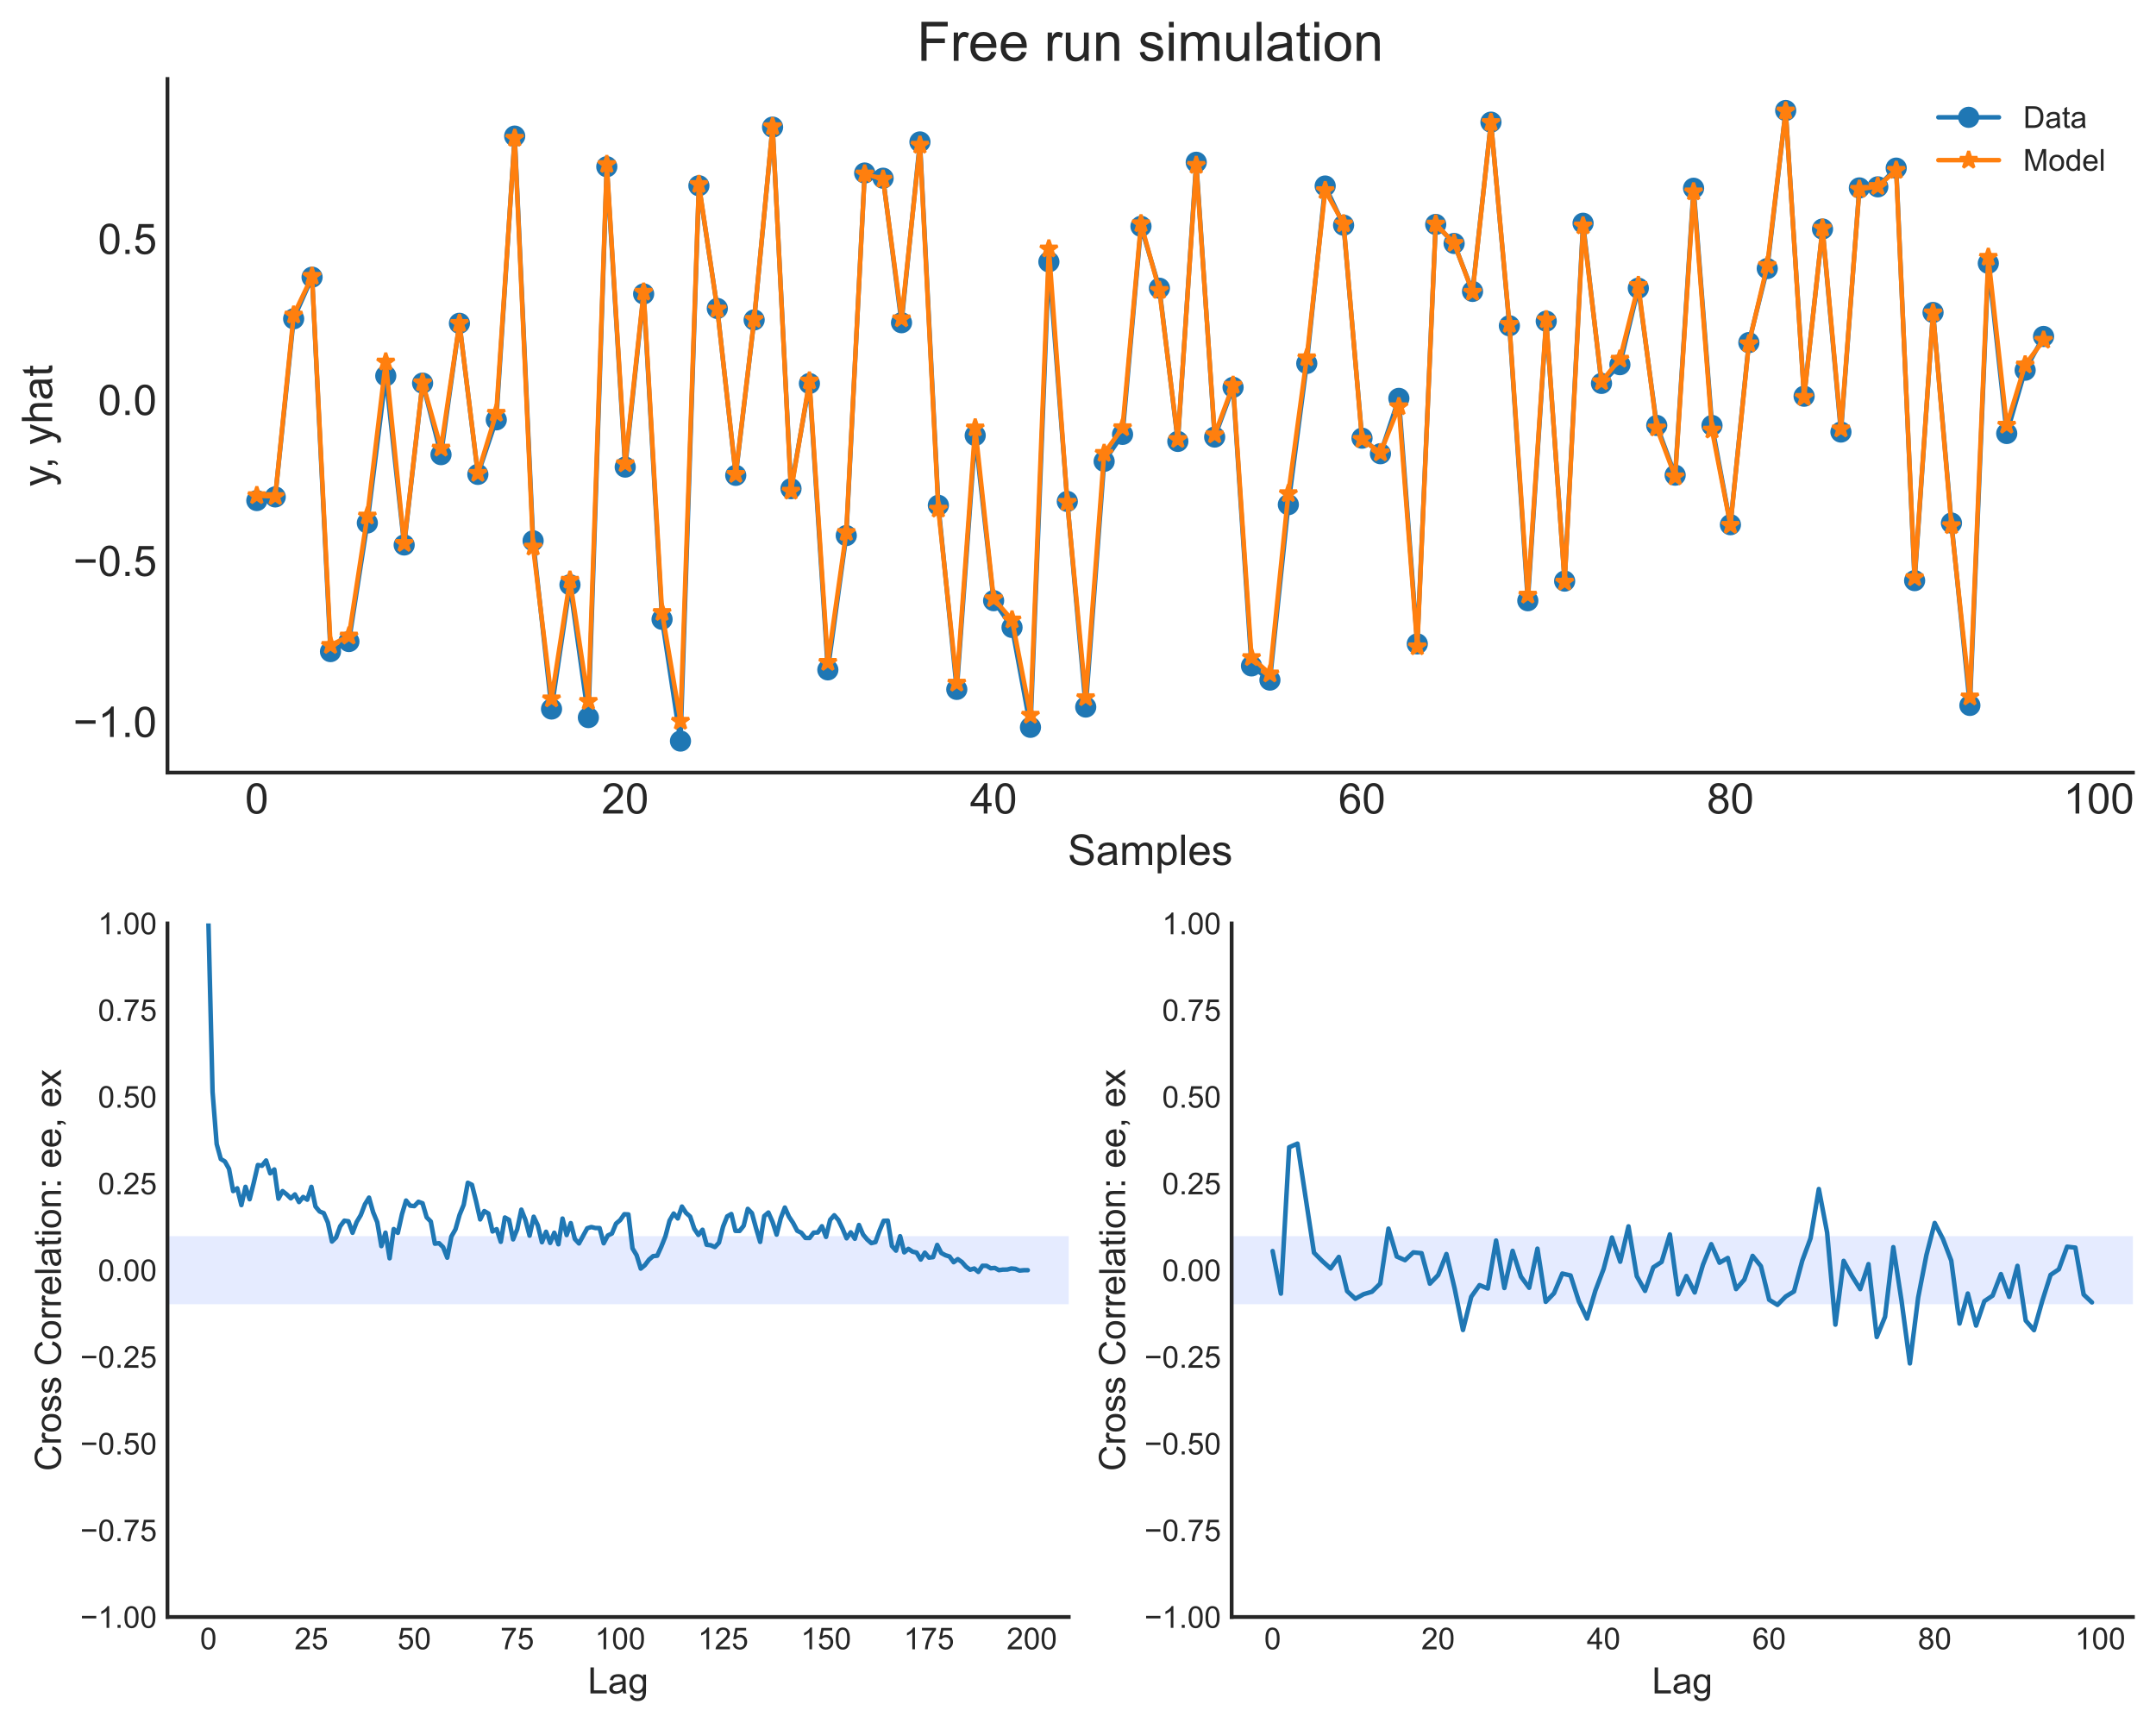 <?xml version="1.0" encoding="utf-8" standalone="no"?>
<!DOCTYPE svg PUBLIC "-//W3C//DTD SVG 1.1//EN"
  "http://www.w3.org/Graphics/SVG/1.1/DTD/svg11.dtd">
<!-- Created with matplotlib (https://matplotlib.org/) -->
<svg height="568.944pt" version="1.1" viewBox="0 0 711.947 568.944" width="711.947pt" xmlns="http://www.w3.org/2000/svg" xmlns:xlink="http://www.w3.org/1999/xlink">

 <defs>
  <style type="text/css">*{stroke-linecap:butt;stroke-linejoin:round;}</style>
 </defs>
 <g id="figure_1">
  <g id="patch_1">
   <path d="M 0 568.944 
L 711.947 568.944 
L 711.947 0 
L 0 0 
z
" style="fill:#ffffff;"/>
  </g>
  <g id="axes_1">
   <g id="patch_2">
    <path d="M 55.304 533.984 
L 352.913 533.984 
L 352.913 304.934 
L 55.304 304.934 
z
" style="fill:#ffffff;"/>
   </g>
   <g id="matplotlib.axis_1">
    <g id="xtick_1">
     <g id="line2d_1"/>
     <g id="text_1">
      <!-- 0 -->
      <g style="fill:#262626;" transform="translate(66.052 544.642)scale(0.1 -0.1)">
       <defs>
        <path d="M 4.156 35.297 
Q 4.156 48 6.766 55.734 
Q 9.375 63.484 14.516 67.672 
Q 19.672 71.875 27.484 71.875 
Q 33.25 71.875 37.594 69.547 
Q 41.938 67.234 44.766 62.859 
Q 47.609 58.5 49.219 52.219 
Q 50.828 45.953 50.828 35.297 
Q 50.828 22.703 48.234 14.969 
Q 45.656 7.234 40.5 3 
Q 35.359 -1.219 27.484 -1.219 
Q 17.141 -1.219 11.234 6.203 
Q 4.156 15.141 4.156 35.297 
z
M 13.188 35.297 
Q 13.188 17.672 17.312 11.828 
Q 21.438 6 27.484 6 
Q 33.547 6 37.672 11.859 
Q 41.797 17.719 41.797 35.297 
Q 41.797 52.984 37.672 58.781 
Q 33.547 64.594 27.391 64.594 
Q 21.344 64.594 17.719 59.469 
Q 13.188 52.938 13.188 35.297 
z
" id="ArialMT-48"/>
       </defs>
       <use xlink:href="#ArialMT-48"/>
      </g>
     </g>
    </g>
    <g id="xtick_2">
     <g id="line2d_2"/>
     <g id="text_2">
      <!-- 25 -->
      <g style="fill:#262626;" transform="translate(97.26 544.642)scale(0.1 -0.1)">
       <defs>
        <path d="M 50.344 8.453 
L 50.344 0 
L 3.031 0 
Q 2.938 3.172 4.047 6.109 
Q 5.859 10.938 9.828 15.625 
Q 13.812 20.312 21.344 26.469 
Q 33.016 36.031 37.109 41.625 
Q 41.219 47.219 41.219 52.203 
Q 41.219 57.422 37.469 61 
Q 33.734 64.594 27.734 64.594 
Q 21.391 64.594 17.578 60.781 
Q 13.766 56.984 13.719 50.25 
L 4.688 51.172 
Q 5.609 61.281 11.656 66.578 
Q 17.719 71.875 27.938 71.875 
Q 38.234 71.875 44.234 66.156 
Q 50.25 60.453 50.25 52 
Q 50.25 47.703 48.484 43.547 
Q 46.734 39.406 42.656 34.812 
Q 38.578 30.219 29.109 22.219 
Q 21.188 15.578 18.938 13.203 
Q 16.703 10.844 15.234 8.453 
z
" id="ArialMT-50"/>
        <path d="M 4.156 18.75 
L 13.375 19.531 
Q 14.406 12.797 18.141 9.391 
Q 21.875 6 27.156 6 
Q 33.5 6 37.891 10.781 
Q 42.281 15.578 42.281 23.484 
Q 42.281 31 38.062 35.344 
Q 33.844 39.703 27 39.703 
Q 22.75 39.703 19.328 37.766 
Q 15.922 35.844 13.969 32.766 
L 5.719 33.844 
L 12.641 70.609 
L 48.25 70.609 
L 48.25 62.203 
L 19.672 62.203 
L 15.828 42.969 
Q 22.266 47.469 29.344 47.469 
Q 38.719 47.469 45.156 40.969 
Q 51.609 34.469 51.609 24.266 
Q 51.609 14.547 45.953 7.469 
Q 39.062 -1.219 27.156 -1.219 
Q 17.391 -1.219 11.203 4.25 
Q 5.031 9.719 4.156 18.75 
z
" id="ArialMT-53"/>
       </defs>
       <use xlink:href="#ArialMT-50"/>
       <use x="55.615" xlink:href="#ArialMT-53"/>
      </g>
     </g>
    </g>
    <g id="xtick_3">
     <g id="line2d_3"/>
     <g id="text_3">
      <!-- 50 -->
      <g style="fill:#262626;" transform="translate(131.249 544.642)scale(0.1 -0.1)">
       <use xlink:href="#ArialMT-53"/>
       <use x="55.615" xlink:href="#ArialMT-48"/>
      </g>
     </g>
    </g>
    <g id="xtick_4">
     <g id="line2d_4"/>
     <g id="text_4">
      <!-- 75 -->
      <g style="fill:#262626;" transform="translate(165.238 544.642)scale(0.1 -0.1)">
       <defs>
        <path d="M 4.734 62.203 
L 4.734 70.656 
L 51.078 70.656 
L 51.078 63.812 
Q 44.234 56.547 37.516 44.484 
Q 30.812 32.422 27.156 19.672 
Q 24.516 10.688 23.781 0 
L 14.75 0 
Q 14.891 8.453 18.062 20.406 
Q 21.234 32.375 27.172 43.484 
Q 33.109 54.594 39.797 62.203 
z
" id="ArialMT-55"/>
       </defs>
       <use xlink:href="#ArialMT-55"/>
       <use x="55.615" xlink:href="#ArialMT-53"/>
      </g>
     </g>
    </g>
    <g id="xtick_5">
     <g id="line2d_5"/>
     <g id="text_5">
      <!-- 100 -->
      <g style="fill:#262626;" transform="translate(196.447 544.642)scale(0.1 -0.1)">
       <defs>
        <path d="M 37.25 0 
L 28.469 0 
L 28.469 56 
Q 25.297 52.984 20.141 49.953 
Q 14.984 46.922 10.891 45.406 
L 10.891 53.906 
Q 18.266 57.375 23.781 62.297 
Q 29.297 67.234 31.594 71.875 
L 37.25 71.875 
z
" id="ArialMT-49"/>
       </defs>
       <use xlink:href="#ArialMT-49"/>
       <use x="55.615" xlink:href="#ArialMT-48"/>
       <use x="111.23" xlink:href="#ArialMT-48"/>
      </g>
     </g>
    </g>
    <g id="xtick_6">
     <g id="line2d_6"/>
     <g id="text_6">
      <!-- 125 -->
      <g style="fill:#262626;" transform="translate(230.436 544.642)scale(0.1 -0.1)">
       <use xlink:href="#ArialMT-49"/>
       <use x="55.615" xlink:href="#ArialMT-50"/>
       <use x="111.23" xlink:href="#ArialMT-53"/>
      </g>
     </g>
    </g>
    <g id="xtick_7">
     <g id="line2d_7"/>
     <g id="text_7">
      <!-- 150 -->
      <g style="fill:#262626;" transform="translate(264.425 544.642)scale(0.1 -0.1)">
       <use xlink:href="#ArialMT-49"/>
       <use x="55.615" xlink:href="#ArialMT-53"/>
       <use x="111.23" xlink:href="#ArialMT-48"/>
      </g>
     </g>
    </g>
    <g id="xtick_8">
     <g id="line2d_8"/>
     <g id="text_8">
      <!-- 175 -->
      <g style="fill:#262626;" transform="translate(298.414 544.642)scale(0.1 -0.1)">
       <use xlink:href="#ArialMT-49"/>
       <use x="55.615" xlink:href="#ArialMT-55"/>
       <use x="111.23" xlink:href="#ArialMT-53"/>
      </g>
     </g>
    </g>
    <g id="xtick_9">
     <g id="line2d_9"/>
     <g id="text_9">
      <!-- 200 -->
      <g style="fill:#262626;" transform="translate(332.403 544.642)scale(0.1 -0.1)">
       <use xlink:href="#ArialMT-50"/>
       <use x="55.615" xlink:href="#ArialMT-48"/>
       <use x="111.23" xlink:href="#ArialMT-48"/>
      </g>
     </g>
    </g>
    <g id="text_10">
     <!-- Lag -->
     <g style="fill:#262626;" transform="translate(194.099 559.219)scale(0.12 -0.12)">
      <defs>
       <path d="M 7.328 0 
L 7.328 71.578 
L 16.797 71.578 
L 16.797 8.453 
L 52.047 8.453 
L 52.047 0 
z
" id="ArialMT-76"/>
       <path d="M 40.438 6.391 
Q 35.547 2.25 31.031 0.531 
Q 26.516 -1.172 21.344 -1.172 
Q 12.797 -1.172 8.203 3 
Q 3.609 7.172 3.609 13.672 
Q 3.609 17.484 5.344 20.625 
Q 7.078 23.781 9.891 25.688 
Q 12.703 27.594 16.219 28.562 
Q 18.797 29.25 24.031 29.891 
Q 34.672 31.156 39.703 32.906 
Q 39.75 34.719 39.75 35.203 
Q 39.75 40.578 37.25 42.781 
Q 33.891 45.75 27.25 45.75 
Q 21.047 45.75 18.094 43.578 
Q 15.141 41.406 13.719 35.891 
L 5.125 37.062 
Q 6.297 42.578 8.984 45.969 
Q 11.672 49.359 16.75 51.188 
Q 21.828 53.031 28.516 53.031 
Q 35.156 53.031 39.297 51.469 
Q 43.453 49.906 45.406 47.531 
Q 47.359 45.172 48.141 41.547 
Q 48.578 39.312 48.578 33.453 
L 48.578 21.734 
Q 48.578 9.469 49.141 6.219 
Q 49.703 2.984 51.375 0 
L 42.188 0 
Q 40.828 2.734 40.438 6.391 
z
M 39.703 26.031 
Q 34.906 24.078 25.344 22.703 
Q 19.922 21.922 17.672 20.938 
Q 15.438 19.969 14.203 18.094 
Q 12.984 16.219 12.984 13.922 
Q 12.984 10.406 15.641 8.062 
Q 18.312 5.719 23.438 5.719 
Q 28.516 5.719 32.469 7.938 
Q 36.422 10.156 38.281 14.016 
Q 39.703 17 39.703 22.797 
z
" id="ArialMT-97"/>
       <path d="M 4.984 -4.297 
L 13.531 -5.562 
Q 14.062 -9.516 16.5 -11.328 
Q 19.781 -13.766 25.438 -13.766 
Q 31.547 -13.766 34.859 -11.328 
Q 38.188 -8.891 39.359 -4.5 
Q 40.047 -1.812 39.984 6.781 
Q 34.234 0 25.641 0 
Q 14.938 0 9.078 7.719 
Q 3.219 15.438 3.219 26.219 
Q 3.219 33.641 5.906 39.906 
Q 8.594 46.188 13.688 49.609 
Q 18.797 53.031 25.688 53.031 
Q 34.859 53.031 40.828 45.609 
L 40.828 51.859 
L 48.922 51.859 
L 48.922 7.031 
Q 48.922 -5.078 46.453 -10.125 
Q 44 -15.188 38.641 -18.109 
Q 33.297 -21.047 25.484 -21.047 
Q 16.219 -21.047 10.5 -16.875 
Q 4.781 -12.703 4.984 -4.297 
z
M 12.25 26.859 
Q 12.25 16.656 16.297 11.969 
Q 20.359 7.281 26.469 7.281 
Q 32.516 7.281 36.609 11.938 
Q 40.719 16.609 40.719 26.562 
Q 40.719 36.078 36.5 40.906 
Q 32.281 45.75 26.312 45.75 
Q 20.453 45.75 16.344 40.984 
Q 12.25 36.234 12.25 26.859 
z
" id="ArialMT-103"/>
      </defs>
      <use xlink:href="#ArialMT-76"/>
      <use x="55.615" xlink:href="#ArialMT-97"/>
      <use x="111.23" xlink:href="#ArialMT-103"/>
     </g>
    </g>
   </g>
   <g id="matplotlib.axis_2">
    <g id="ytick_1">
     <g id="line2d_10"/>
     <g id="text_11">
      <!-- −1.00 -->
      <g style="fill:#262626;" transform="translate(26.503 537.563)scale(0.1 -0.1)">
       <defs>
        <path d="M 52.828 31.203 
L 5.562 31.203 
L 5.562 39.406 
L 52.828 39.406 
z
" id="ArialMT-8722"/>
        <path d="M 9.078 0 
L 9.078 10.016 
L 19.094 10.016 
L 19.094 0 
z
" id="ArialMT-46"/>
       </defs>
       <use xlink:href="#ArialMT-8722"/>
       <use x="58.398" xlink:href="#ArialMT-49"/>
       <use x="114.014" xlink:href="#ArialMT-46"/>
       <use x="141.797" xlink:href="#ArialMT-48"/>
       <use x="197.412" xlink:href="#ArialMT-48"/>
      </g>
     </g>
    </g>
    <g id="ytick_2">
     <g id="line2d_11"/>
     <g id="text_12">
      <!-- −0.75 -->
      <g style="fill:#262626;" transform="translate(26.503 508.932)scale(0.1 -0.1)">
       <use xlink:href="#ArialMT-8722"/>
       <use x="58.398" xlink:href="#ArialMT-48"/>
       <use x="114.014" xlink:href="#ArialMT-46"/>
       <use x="141.797" xlink:href="#ArialMT-55"/>
       <use x="197.412" xlink:href="#ArialMT-53"/>
      </g>
     </g>
    </g>
    <g id="ytick_3">
     <g id="line2d_12"/>
     <g id="text_13">
      <!-- −0.50 -->
      <g style="fill:#262626;" transform="translate(26.503 480.3)scale(0.1 -0.1)">
       <use xlink:href="#ArialMT-8722"/>
       <use x="58.398" xlink:href="#ArialMT-48"/>
       <use x="114.014" xlink:href="#ArialMT-46"/>
       <use x="141.797" xlink:href="#ArialMT-53"/>
       <use x="197.412" xlink:href="#ArialMT-48"/>
      </g>
     </g>
    </g>
    <g id="ytick_4">
     <g id="line2d_13"/>
     <g id="text_14">
      <!-- −0.25 -->
      <g style="fill:#262626;" transform="translate(26.503 451.669)scale(0.1 -0.1)">
       <use xlink:href="#ArialMT-8722"/>
       <use x="58.398" xlink:href="#ArialMT-48"/>
       <use x="114.014" xlink:href="#ArialMT-46"/>
       <use x="141.797" xlink:href="#ArialMT-50"/>
       <use x="197.412" xlink:href="#ArialMT-53"/>
      </g>
     </g>
    </g>
    <g id="ytick_5">
     <g id="line2d_14"/>
     <g id="text_15">
      <!-- 0.00 -->
      <g style="fill:#262626;" transform="translate(32.343 423.038)scale(0.1 -0.1)">
       <use xlink:href="#ArialMT-48"/>
       <use x="55.615" xlink:href="#ArialMT-46"/>
       <use x="83.398" xlink:href="#ArialMT-48"/>
       <use x="139.014" xlink:href="#ArialMT-48"/>
      </g>
     </g>
    </g>
    <g id="ytick_6">
     <g id="line2d_15"/>
     <g id="text_16">
      <!-- 0.25 -->
      <g style="fill:#262626;" transform="translate(32.343 394.407)scale(0.1 -0.1)">
       <use xlink:href="#ArialMT-48"/>
       <use x="55.615" xlink:href="#ArialMT-46"/>
       <use x="83.398" xlink:href="#ArialMT-50"/>
       <use x="139.014" xlink:href="#ArialMT-53"/>
      </g>
     </g>
    </g>
    <g id="ytick_7">
     <g id="line2d_16"/>
     <g id="text_17">
      <!-- 0.50 -->
      <g style="fill:#262626;" transform="translate(32.343 365.775)scale(0.1 -0.1)">
       <use xlink:href="#ArialMT-48"/>
       <use x="55.615" xlink:href="#ArialMT-46"/>
       <use x="83.398" xlink:href="#ArialMT-53"/>
       <use x="139.014" xlink:href="#ArialMT-48"/>
      </g>
     </g>
    </g>
    <g id="ytick_8">
     <g id="line2d_17"/>
     <g id="text_18">
      <!-- 0.75 -->
      <g style="fill:#262626;" transform="translate(32.343 337.144)scale(0.1 -0.1)">
       <use xlink:href="#ArialMT-48"/>
       <use x="55.615" xlink:href="#ArialMT-46"/>
       <use x="83.398" xlink:href="#ArialMT-55"/>
       <use x="139.014" xlink:href="#ArialMT-53"/>
      </g>
     </g>
    </g>
    <g id="ytick_9">
     <g id="line2d_18"/>
     <g id="text_19">
      <!-- 1.00 -->
      <g style="fill:#262626;" transform="translate(32.343 308.513)scale(0.1 -0.1)">
       <use xlink:href="#ArialMT-49"/>
       <use x="55.615" xlink:href="#ArialMT-46"/>
       <use x="83.398" xlink:href="#ArialMT-48"/>
       <use x="139.014" xlink:href="#ArialMT-48"/>
      </g>
     </g>
    </g>
    <g id="text_20">
     <!-- Cross Correlation: ee, ex -->
     <g style="fill:#262626;" transform="translate(20.118 485.815)rotate(-90)scale(0.12 -0.12)">
      <defs>
       <path d="M 58.797 25.094 
L 68.266 22.703 
Q 65.281 11.031 57.547 4.906 
Q 49.812 -1.219 38.625 -1.219 
Q 27.047 -1.219 19.797 3.484 
Q 12.547 8.203 8.766 17.141 
Q 4.984 26.078 4.984 36.328 
Q 4.984 47.516 9.25 55.828 
Q 13.531 64.156 21.406 68.469 
Q 29.297 72.797 38.766 72.797 
Q 49.516 72.797 56.828 67.328 
Q 64.156 61.859 67.047 51.953 
L 57.719 49.75 
Q 55.219 57.562 50.484 61.125 
Q 45.75 64.703 38.578 64.703 
Q 30.328 64.703 24.781 60.734 
Q 19.234 56.781 16.984 50.109 
Q 14.75 43.453 14.75 36.375 
Q 14.75 27.25 17.406 20.438 
Q 20.062 13.625 25.672 10.25 
Q 31.297 6.891 37.844 6.891 
Q 45.797 6.891 51.312 11.469 
Q 56.844 16.062 58.797 25.094 
z
" id="ArialMT-67"/>
       <path d="M 6.5 0 
L 6.5 51.859 
L 14.406 51.859 
L 14.406 44 
Q 17.438 49.516 20 51.266 
Q 22.562 53.031 25.641 53.031 
Q 30.078 53.031 34.672 50.203 
L 31.641 42.047 
Q 28.422 43.953 25.203 43.953 
Q 22.312 43.953 20.016 42.219 
Q 17.719 40.484 16.75 37.406 
Q 15.281 32.719 15.281 27.156 
L 15.281 0 
z
" id="ArialMT-114"/>
       <path d="M 3.328 25.922 
Q 3.328 40.328 11.328 47.266 
Q 18.016 53.031 27.641 53.031 
Q 38.328 53.031 45.109 46.016 
Q 51.906 39.016 51.906 26.656 
Q 51.906 16.656 48.906 10.906 
Q 45.906 5.172 40.156 2 
Q 34.422 -1.172 27.641 -1.172 
Q 16.75 -1.172 10.031 5.812 
Q 3.328 12.797 3.328 25.922 
z
M 12.359 25.922 
Q 12.359 15.969 16.703 11.016 
Q 21.047 6.062 27.641 6.062 
Q 34.188 6.062 38.531 11.031 
Q 42.875 16.016 42.875 26.219 
Q 42.875 35.844 38.5 40.797 
Q 34.125 45.75 27.641 45.75 
Q 21.047 45.75 16.703 40.812 
Q 12.359 35.891 12.359 25.922 
z
" id="ArialMT-111"/>
       <path d="M 3.078 15.484 
L 11.766 16.844 
Q 12.5 11.625 15.844 8.844 
Q 19.188 6.062 25.203 6.062 
Q 31.25 6.062 34.172 8.516 
Q 37.109 10.984 37.109 14.312 
Q 37.109 17.281 34.516 19 
Q 32.719 20.172 25.531 21.969 
Q 15.875 24.422 12.141 26.203 
Q 8.406 27.984 6.469 31.125 
Q 4.547 34.281 4.547 38.094 
Q 4.547 41.547 6.125 44.5 
Q 7.719 47.469 10.453 49.422 
Q 12.5 50.922 16.031 51.969 
Q 19.578 53.031 23.641 53.031 
Q 29.734 53.031 34.344 51.266 
Q 38.969 49.516 41.156 46.5 
Q 43.359 43.5 44.188 38.484 
L 35.594 37.312 
Q 35.016 41.312 32.203 43.547 
Q 29.391 45.797 24.266 45.797 
Q 18.219 45.797 15.625 43.797 
Q 13.031 41.797 13.031 39.109 
Q 13.031 37.406 14.109 36.031 
Q 15.188 34.625 17.484 33.688 
Q 18.797 33.203 25.25 31.453 
Q 34.578 28.953 38.25 27.359 
Q 41.938 25.781 44.031 22.75 
Q 46.141 19.734 46.141 15.234 
Q 46.141 10.844 43.578 6.953 
Q 41.016 3.078 36.172 0.953 
Q 31.344 -1.172 25.25 -1.172 
Q 15.141 -1.172 9.844 3.031 
Q 4.547 7.234 3.078 15.484 
z
" id="ArialMT-115"/>
       <path id="ArialMT-32"/>
       <path d="M 42.094 16.703 
L 51.172 15.578 
Q 49.031 7.625 43.219 3.219 
Q 37.406 -1.172 28.375 -1.172 
Q 17 -1.172 10.328 5.828 
Q 3.656 12.844 3.656 25.484 
Q 3.656 38.578 10.391 45.797 
Q 17.141 53.031 27.875 53.031 
Q 38.281 53.031 44.875 45.953 
Q 51.469 38.875 51.469 26.031 
Q 51.469 25.25 51.422 23.688 
L 12.75 23.688 
Q 13.234 15.141 17.578 10.594 
Q 21.922 6.062 28.422 6.062 
Q 33.25 6.062 36.672 8.594 
Q 40.094 11.141 42.094 16.703 
z
M 13.234 30.906 
L 42.188 30.906 
Q 41.609 37.453 38.875 40.719 
Q 34.672 45.797 27.984 45.797 
Q 21.922 45.797 17.797 41.75 
Q 13.672 37.703 13.234 30.906 
z
" id="ArialMT-101"/>
       <path d="M 6.391 0 
L 6.391 71.578 
L 15.188 71.578 
L 15.188 0 
z
" id="ArialMT-108"/>
       <path d="M 25.781 7.859 
L 27.047 0.094 
Q 23.344 -0.688 20.406 -0.688 
Q 15.625 -0.688 12.984 0.828 
Q 10.359 2.344 9.281 4.812 
Q 8.203 7.281 8.203 15.188 
L 8.203 45.016 
L 1.766 45.016 
L 1.766 51.859 
L 8.203 51.859 
L 8.203 64.703 
L 16.938 69.969 
L 16.938 51.859 
L 25.781 51.859 
L 25.781 45.016 
L 16.938 45.016 
L 16.938 14.703 
Q 16.938 10.938 17.406 9.859 
Q 17.875 8.797 18.922 8.156 
Q 19.969 7.516 21.922 7.516 
Q 23.391 7.516 25.781 7.859 
z
" id="ArialMT-116"/>
       <path d="M 6.641 61.469 
L 6.641 71.578 
L 15.438 71.578 
L 15.438 61.469 
z
M 6.641 0 
L 6.641 51.859 
L 15.438 51.859 
L 15.438 0 
z
" id="ArialMT-105"/>
       <path d="M 6.594 0 
L 6.594 51.859 
L 14.5 51.859 
L 14.5 44.484 
Q 20.219 53.031 31 53.031 
Q 35.688 53.031 39.625 51.344 
Q 43.562 49.656 45.516 46.922 
Q 47.469 44.188 48.25 40.438 
Q 48.734 37.984 48.734 31.891 
L 48.734 0 
L 39.938 0 
L 39.938 31.547 
Q 39.938 36.922 38.906 39.578 
Q 37.891 42.234 35.281 43.812 
Q 32.672 45.406 29.156 45.406 
Q 23.531 45.406 19.453 41.844 
Q 15.375 38.281 15.375 28.328 
L 15.375 0 
z
" id="ArialMT-110"/>
       <path d="M 9.031 41.844 
L 9.031 51.859 
L 19.047 51.859 
L 19.047 41.844 
z
M 9.031 0 
L 9.031 10.016 
L 19.047 10.016 
L 19.047 0 
z
" id="ArialMT-58"/>
       <path d="M 8.891 0 
L 8.891 10.016 
L 18.891 10.016 
L 18.891 0 
Q 18.891 -5.516 16.938 -8.906 
Q 14.984 -12.312 10.75 -14.156 
L 8.297 -10.406 
Q 11.078 -9.188 12.391 -6.812 
Q 13.719 -4.438 13.875 0 
z
" id="ArialMT-44"/>
       <path d="M 0.734 0 
L 19.672 26.953 
L 2.156 51.859 
L 13.141 51.859 
L 21.094 39.703 
Q 23.344 36.234 24.703 33.891 
Q 26.859 37.109 28.656 39.594 
L 37.406 51.859 
L 47.906 51.859 
L 29.984 27.438 
L 49.266 0 
L 38.484 0 
L 27.828 16.109 
L 25 20.453 
L 11.375 0 
z
" id="ArialMT-120"/>
      </defs>
      <use xlink:href="#ArialMT-67"/>
      <use x="72.217" xlink:href="#ArialMT-114"/>
      <use x="105.518" xlink:href="#ArialMT-111"/>
      <use x="161.133" xlink:href="#ArialMT-115"/>
      <use x="211.133" xlink:href="#ArialMT-115"/>
      <use x="261.133" xlink:href="#ArialMT-32"/>
      <use x="288.916" xlink:href="#ArialMT-67"/>
      <use x="361.133" xlink:href="#ArialMT-111"/>
      <use x="416.748" xlink:href="#ArialMT-114"/>
      <use x="450.049" xlink:href="#ArialMT-114"/>
      <use x="483.35" xlink:href="#ArialMT-101"/>
      <use x="538.965" xlink:href="#ArialMT-108"/>
      <use x="561.182" xlink:href="#ArialMT-97"/>
      <use x="616.797" xlink:href="#ArialMT-116"/>
      <use x="644.58" xlink:href="#ArialMT-105"/>
      <use x="666.797" xlink:href="#ArialMT-111"/>
      <use x="722.412" xlink:href="#ArialMT-110"/>
      <use x="778.027" xlink:href="#ArialMT-58"/>
      <use x="805.811" xlink:href="#ArialMT-32"/>
      <use x="833.594" xlink:href="#ArialMT-101"/>
      <use x="889.209" xlink:href="#ArialMT-101"/>
      <use x="944.824" xlink:href="#ArialMT-44"/>
      <use x="972.607" xlink:href="#ArialMT-32"/>
      <use x="1000.391" xlink:href="#ArialMT-101"/>
      <use x="1056.006" xlink:href="#ArialMT-120"/>
     </g>
    </g>
   </g>
   <g id="patch_3">
    <path clip-path="url(#p9d36af410e)" d="M 55.304 408.222 
L 55.304 430.697 
L 352.913 430.697 
L 352.913 408.222 
z
" style="fill:#ccd9ff;opacity:0.5;"/>
   </g>
   <g id="line2d_19">
    <path clip-path="url(#p9d36af410e)" d="M 68.832 304.934 
L 70.192 360.598 
L 71.551 377.801 
L 72.911 382.739 
L 74.27 383.559 
L 75.63 386.003 
L 76.989 393.334 
L 78.349 392.417 
L 79.709 397.961 
L 81.068 391.927 
L 82.428 396.027 
L 83.787 390.63 
L 85.147 384.728 
L 86.506 384.967 
L 87.866 383.225 
L 89.225 387.465 
L 90.585 386.194 
L 91.945 395.848 
L 93.304 393.335 
L 94.664 394.418 
L 96.023 395.734 
L 97.383 394.437 
L 98.742 396.956 
L 100.102 395.287 
L 101.462 396.174 
L 102.821 391.938 
L 104.181 398.432 
L 105.54 400.068 
L 106.9 400.61 
L 108.259 403.698 
L 109.619 409.987 
L 110.979 408.657 
L 112.338 404.949 
L 113.698 403.11 
L 115.057 403.304 
L 116.417 407.106 
L 117.776 403.544 
L 119.136 401.246 
L 120.495 397.713 
L 121.855 395.495 
L 123.215 400.302 
L 124.574 403.615 
L 125.934 411.502 
L 127.293 407.072 
L 128.653 415.525 
L 130.012 405.875 
L 131.372 407.128 
L 132.732 400.983 
L 134.091 396.46 
L 135.451 398.149 
L 136.81 398.297 
L 138.17 396.865 
L 139.529 397.359 
L 140.889 401.998 
L 142.249 403.369 
L 143.608 410.702 
L 144.968 410.535 
L 146.327 411.85 
L 147.687 415.323 
L 149.046 408.345 
L 150.406 405.963 
L 151.765 401.166 
L 153.125 397.859 
L 154.485 390.592 
L 155.844 391.263 
L 157.204 396.645 
L 158.563 402.682 
L 159.923 399.94 
L 161.282 400.745 
L 162.642 406.669 
L 164.002 405.901 
L 165.361 410.076 
L 166.721 402.06 
L 168.08 402.816 
L 169.44 409.279 
L 170.799 405.932 
L 172.159 399.465 
L 173.518 402.891 
L 174.878 408.054 
L 176.238 401.804 
L 177.597 404.675 
L 178.957 410.223 
L 180.316 406.77 
L 181.676 410.45 
L 183.035 407.092 
L 184.395 410.897 
L 185.755 402.411 
L 187.114 407.853 
L 188.474 403.912 
L 189.833 409.17 
L 191.193 410.615 
L 193.912 405.62 
L 195.272 405.198 
L 196.631 405.54 
L 197.991 405.547 
L 199.35 410.567 
L 200.71 407.997 
L 202.069 407.353 
L 203.429 404.066 
L 204.788 402.926 
L 206.148 400.973 
L 207.508 401.042 
L 208.867 412.262 
L 210.227 414.521 
L 211.586 418.933 
L 212.946 417.799 
L 214.305 415.979 
L 215.665 414.819 
L 217.025 414.668 
L 218.384 411.659 
L 219.744 408.243 
L 221.103 403.085 
L 222.463 400.753 
L 223.822 402.365 
L 225.182 398.441 
L 226.541 400.532 
L 227.901 401.743 
L 229.261 405.773 
L 230.62 407.81 
L 231.98 406.107 
L 233.339 411.048 
L 234.699 411.22 
L 236.058 411.812 
L 237.418 410.375 
L 238.778 405.05 
L 240.137 401.675 
L 241.497 400.912 
L 242.856 406.468 
L 244.216 406.492 
L 245.575 404.78 
L 246.935 399.207 
L 248.295 400.621 
L 249.654 405.581 
L 251.014 410.108 
L 252.373 401.585 
L 253.733 400.415 
L 255.092 403.478 
L 256.452 407.712 
L 257.811 402.313 
L 259.171 398.772 
L 260.531 401.79 
L 261.89 403.841 
L 263.25 406.429 
L 264.609 407.102 
L 265.969 408.806 
L 267.328 408.829 
L 268.688 407.055 
L 270.048 407.004 
L 271.407 404.944 
L 272.767 408.463 
L 274.126 402.837 
L 275.486 401.32 
L 276.845 402.871 
L 278.205 405.706 
L 279.564 408.929 
L 280.924 406.952 
L 282.284 409.074 
L 283.643 404.526 
L 285.003 407.698 
L 286.362 409.318 
L 287.722 410.52 
L 289.081 410.188 
L 290.441 406.41 
L 291.801 403.143 
L 293.16 403.101 
L 294.52 411.467 
L 295.879 412.991 
L 297.239 408.243 
L 298.598 413.564 
L 299.958 412.418 
L 301.318 413.326 
L 302.677 413.648 
L 304.037 415.942 
L 305.396 413.678 
L 306.756 415.304 
L 308.115 415.145 
L 309.475 411.115 
L 310.834 413.777 
L 312.194 414.512 
L 313.554 414.946 
L 314.913 416.817 
L 316.273 415.808 
L 317.632 416.746 
L 318.992 418.297 
L 320.351 419.304 
L 321.711 418.903 
L 323.071 420.017 
L 324.43 417.995 
L 325.79 418.013 
L 327.149 418.833 
L 328.509 418.709 
L 329.868 419.446 
L 331.228 419.255 
L 332.587 419.249 
L 333.947 418.891 
L 335.307 419.024 
L 336.666 419.589 
L 338.026 419.459 
L 339.385 419.459 
L 339.385 419.459 
" style="fill:none;stroke:#1f77b4;stroke-linecap:round;stroke-width:1.5;"/>
   </g>
   <g id="patch_4">
    <path d="M 55.304 533.984 
L 55.304 304.934 
" style="fill:none;stroke:#262626;stroke-linecap:square;stroke-linejoin:miter;stroke-width:1.25;"/>
   </g>
   <g id="patch_5">
    <path d="M 55.304 533.984 
L 352.913 533.984 
" style="fill:none;stroke:#262626;stroke-linecap:square;stroke-linejoin:miter;stroke-width:1.25;"/>
   </g>
  </g>
  <g id="axes_2">
   <g id="patch_6">
    <path d="M 406.713 533.984 
L 704.322 533.984 
L 704.322 304.934 
L 406.713 304.934 
z
" style="fill:#ffffff;"/>
   </g>
   <g id="matplotlib.axis_3">
    <g id="xtick_10">
     <g id="line2d_20"/>
     <g id="text_21">
      <!-- 0 -->
      <g style="fill:#262626;" transform="translate(417.46 544.642)scale(0.1 -0.1)">
       <use xlink:href="#ArialMT-48"/>
      </g>
     </g>
    </g>
    <g id="xtick_11">
     <g id="line2d_21"/>
     <g id="text_22">
      <!-- 20 -->
      <g style="fill:#262626;" transform="translate(469.337 544.642)scale(0.1 -0.1)">
       <use xlink:href="#ArialMT-50"/>
       <use x="55.615" xlink:href="#ArialMT-48"/>
      </g>
     </g>
    </g>
    <g id="xtick_12">
     <g id="line2d_22"/>
     <g id="text_23">
      <!-- 40 -->
      <g style="fill:#262626;" transform="translate(523.994 544.642)scale(0.1 -0.1)">
       <defs>
        <path d="M 32.328 0 
L 32.328 17.141 
L 1.266 17.141 
L 1.266 25.203 
L 33.938 71.578 
L 41.109 71.578 
L 41.109 25.203 
L 50.781 25.203 
L 50.781 17.141 
L 41.109 17.141 
L 41.109 0 
z
M 32.328 25.203 
L 32.328 57.469 
L 9.906 25.203 
z
" id="ArialMT-52"/>
       </defs>
       <use xlink:href="#ArialMT-52"/>
       <use x="55.615" xlink:href="#ArialMT-48"/>
      </g>
     </g>
    </g>
    <g id="xtick_13">
     <g id="line2d_23"/>
     <g id="text_24">
      <!-- 60 -->
      <g style="fill:#262626;" transform="translate(578.651 544.642)scale(0.1 -0.1)">
       <defs>
        <path d="M 49.75 54.047 
L 41.016 53.375 
Q 39.844 58.547 37.703 60.891 
Q 34.125 64.656 28.906 64.656 
Q 24.703 64.656 21.531 62.312 
Q 17.391 59.281 14.984 53.469 
Q 12.594 47.656 12.5 36.922 
Q 15.672 41.75 20.266 44.094 
Q 24.859 46.438 29.891 46.438 
Q 38.672 46.438 44.844 39.969 
Q 51.031 33.5 51.031 23.25 
Q 51.031 16.5 48.125 10.719 
Q 45.219 4.938 40.141 1.859 
Q 35.062 -1.219 28.609 -1.219 
Q 17.625 -1.219 10.688 6.859 
Q 3.766 14.938 3.766 33.5 
Q 3.766 54.25 11.422 63.672 
Q 18.109 71.875 29.438 71.875 
Q 37.891 71.875 43.281 67.141 
Q 48.688 62.406 49.75 54.047 
z
M 13.875 23.188 
Q 13.875 18.656 15.797 14.5 
Q 17.719 10.359 21.188 8.172 
Q 24.656 6 28.469 6 
Q 34.031 6 38.031 10.484 
Q 42.047 14.984 42.047 22.703 
Q 42.047 30.125 38.078 34.391 
Q 34.125 38.672 28.125 38.672 
Q 22.172 38.672 18.016 34.391 
Q 13.875 30.125 13.875 23.188 
z
" id="ArialMT-54"/>
       </defs>
       <use xlink:href="#ArialMT-54"/>
       <use x="55.615" xlink:href="#ArialMT-48"/>
      </g>
     </g>
    </g>
    <g id="xtick_14">
     <g id="line2d_24"/>
     <g id="text_25">
      <!-- 80 -->
      <g style="fill:#262626;" transform="translate(633.309 544.642)scale(0.1 -0.1)">
       <defs>
        <path d="M 17.672 38.812 
Q 12.203 40.828 9.562 44.531 
Q 6.938 48.25 6.938 53.422 
Q 6.938 61.234 12.547 66.547 
Q 18.172 71.875 27.484 71.875 
Q 36.859 71.875 42.578 66.422 
Q 48.297 60.984 48.297 53.172 
Q 48.297 48.188 45.672 44.5 
Q 43.062 40.828 37.75 38.812 
Q 44.344 36.672 47.781 31.875 
Q 51.219 27.094 51.219 20.453 
Q 51.219 11.281 44.719 5.031 
Q 38.234 -1.219 27.641 -1.219 
Q 17.047 -1.219 10.547 5.047 
Q 4.047 11.328 4.047 20.703 
Q 4.047 27.688 7.594 32.391 
Q 11.141 37.109 17.672 38.812 
z
M 15.922 53.719 
Q 15.922 48.641 19.188 45.406 
Q 22.469 42.188 27.688 42.188 
Q 32.766 42.188 36.016 45.375 
Q 39.266 48.578 39.266 53.219 
Q 39.266 58.062 35.906 61.359 
Q 32.562 64.656 27.594 64.656 
Q 22.562 64.656 19.234 61.422 
Q 15.922 58.203 15.922 53.719 
z
M 13.094 20.656 
Q 13.094 16.891 14.875 13.375 
Q 16.656 9.859 20.172 7.922 
Q 23.688 6 27.734 6 
Q 34.031 6 38.125 10.047 
Q 42.234 14.109 42.234 20.359 
Q 42.234 26.703 38.016 30.859 
Q 33.797 35.016 27.438 35.016 
Q 21.234 35.016 17.156 30.906 
Q 13.094 26.812 13.094 20.656 
z
" id="ArialMT-56"/>
       </defs>
       <use xlink:href="#ArialMT-56"/>
       <use x="55.615" xlink:href="#ArialMT-48"/>
      </g>
     </g>
    </g>
    <g id="xtick_15">
     <g id="line2d_25"/>
     <g id="text_26">
      <!-- 100 -->
      <g style="fill:#262626;" transform="translate(685.185 544.642)scale(0.1 -0.1)">
       <use xlink:href="#ArialMT-49"/>
       <use x="55.615" xlink:href="#ArialMT-48"/>
       <use x="111.23" xlink:href="#ArialMT-48"/>
      </g>
     </g>
    </g>
    <g id="text_27">
     <!-- Lag -->
     <g style="fill:#262626;" transform="translate(545.508 559.219)scale(0.12 -0.12)">
      <use xlink:href="#ArialMT-76"/>
      <use x="55.615" xlink:href="#ArialMT-97"/>
      <use x="111.23" xlink:href="#ArialMT-103"/>
     </g>
    </g>
   </g>
   <g id="matplotlib.axis_4">
    <g id="ytick_10">
     <g id="line2d_26"/>
     <g id="text_28">
      <!-- −1.00 -->
      <g style="fill:#262626;" transform="translate(377.911 537.563)scale(0.1 -0.1)">
       <use xlink:href="#ArialMT-8722"/>
       <use x="58.398" xlink:href="#ArialMT-49"/>
       <use x="114.014" xlink:href="#ArialMT-46"/>
       <use x="141.797" xlink:href="#ArialMT-48"/>
       <use x="197.412" xlink:href="#ArialMT-48"/>
      </g>
     </g>
    </g>
    <g id="ytick_11">
     <g id="line2d_27"/>
     <g id="text_29">
      <!-- −0.75 -->
      <g style="fill:#262626;" transform="translate(377.911 508.932)scale(0.1 -0.1)">
       <use xlink:href="#ArialMT-8722"/>
       <use x="58.398" xlink:href="#ArialMT-48"/>
       <use x="114.014" xlink:href="#ArialMT-46"/>
       <use x="141.797" xlink:href="#ArialMT-55"/>
       <use x="197.412" xlink:href="#ArialMT-53"/>
      </g>
     </g>
    </g>
    <g id="ytick_12">
     <g id="line2d_28"/>
     <g id="text_30">
      <!-- −0.50 -->
      <g style="fill:#262626;" transform="translate(377.911 480.3)scale(0.1 -0.1)">
       <use xlink:href="#ArialMT-8722"/>
       <use x="58.398" xlink:href="#ArialMT-48"/>
       <use x="114.014" xlink:href="#ArialMT-46"/>
       <use x="141.797" xlink:href="#ArialMT-53"/>
       <use x="197.412" xlink:href="#ArialMT-48"/>
      </g>
     </g>
    </g>
    <g id="ytick_13">
     <g id="line2d_29"/>
     <g id="text_31">
      <!-- −0.25 -->
      <g style="fill:#262626;" transform="translate(377.911 451.669)scale(0.1 -0.1)">
       <use xlink:href="#ArialMT-8722"/>
       <use x="58.398" xlink:href="#ArialMT-48"/>
       <use x="114.014" xlink:href="#ArialMT-46"/>
       <use x="141.797" xlink:href="#ArialMT-50"/>
       <use x="197.412" xlink:href="#ArialMT-53"/>
      </g>
     </g>
    </g>
    <g id="ytick_14">
     <g id="line2d_30"/>
     <g id="text_32">
      <!-- 0.00 -->
      <g style="fill:#262626;" transform="translate(383.752 423.038)scale(0.1 -0.1)">
       <use xlink:href="#ArialMT-48"/>
       <use x="55.615" xlink:href="#ArialMT-46"/>
       <use x="83.398" xlink:href="#ArialMT-48"/>
       <use x="139.014" xlink:href="#ArialMT-48"/>
      </g>
     </g>
    </g>
    <g id="ytick_15">
     <g id="line2d_31"/>
     <g id="text_33">
      <!-- 0.25 -->
      <g style="fill:#262626;" transform="translate(383.752 394.407)scale(0.1 -0.1)">
       <use xlink:href="#ArialMT-48"/>
       <use x="55.615" xlink:href="#ArialMT-46"/>
       <use x="83.398" xlink:href="#ArialMT-50"/>
       <use x="139.014" xlink:href="#ArialMT-53"/>
      </g>
     </g>
    </g>
    <g id="ytick_16">
     <g id="line2d_32"/>
     <g id="text_34">
      <!-- 0.50 -->
      <g style="fill:#262626;" transform="translate(383.752 365.775)scale(0.1 -0.1)">
       <use xlink:href="#ArialMT-48"/>
       <use x="55.615" xlink:href="#ArialMT-46"/>
       <use x="83.398" xlink:href="#ArialMT-53"/>
       <use x="139.014" xlink:href="#ArialMT-48"/>
      </g>
     </g>
    </g>
    <g id="ytick_17">
     <g id="line2d_33"/>
     <g id="text_35">
      <!-- 0.75 -->
      <g style="fill:#262626;" transform="translate(383.752 337.144)scale(0.1 -0.1)">
       <use xlink:href="#ArialMT-48"/>
       <use x="55.615" xlink:href="#ArialMT-46"/>
       <use x="83.398" xlink:href="#ArialMT-55"/>
       <use x="139.014" xlink:href="#ArialMT-53"/>
      </g>
     </g>
    </g>
    <g id="ytick_18">
     <g id="line2d_34"/>
     <g id="text_36">
      <!-- 1.00 -->
      <g style="fill:#262626;" transform="translate(383.752 308.513)scale(0.1 -0.1)">
       <use xlink:href="#ArialMT-49"/>
       <use x="55.615" xlink:href="#ArialMT-46"/>
       <use x="83.398" xlink:href="#ArialMT-48"/>
       <use x="139.014" xlink:href="#ArialMT-48"/>
      </g>
     </g>
    </g>
    <g id="text_37">
     <!-- Cross Correlation: ee, ex -->
     <g style="fill:#262626;" transform="translate(371.526 485.815)rotate(-90)scale(0.12 -0.12)">
      <use xlink:href="#ArialMT-67"/>
      <use x="72.217" xlink:href="#ArialMT-114"/>
      <use x="105.518" xlink:href="#ArialMT-111"/>
      <use x="161.133" xlink:href="#ArialMT-115"/>
      <use x="211.133" xlink:href="#ArialMT-115"/>
      <use x="261.133" xlink:href="#ArialMT-32"/>
      <use x="288.916" xlink:href="#ArialMT-67"/>
      <use x="361.133" xlink:href="#ArialMT-111"/>
      <use x="416.748" xlink:href="#ArialMT-114"/>
      <use x="450.049" xlink:href="#ArialMT-114"/>
      <use x="483.35" xlink:href="#ArialMT-101"/>
      <use x="538.965" xlink:href="#ArialMT-108"/>
      <use x="561.182" xlink:href="#ArialMT-97"/>
      <use x="616.797" xlink:href="#ArialMT-116"/>
      <use x="644.58" xlink:href="#ArialMT-105"/>
      <use x="666.797" xlink:href="#ArialMT-111"/>
      <use x="722.412" xlink:href="#ArialMT-110"/>
      <use x="778.027" xlink:href="#ArialMT-58"/>
      <use x="805.811" xlink:href="#ArialMT-32"/>
      <use x="833.594" xlink:href="#ArialMT-101"/>
      <use x="889.209" xlink:href="#ArialMT-101"/>
      <use x="944.824" xlink:href="#ArialMT-44"/>
      <use x="972.607" xlink:href="#ArialMT-32"/>
      <use x="1000.391" xlink:href="#ArialMT-101"/>
      <use x="1056.006" xlink:href="#ArialMT-120"/>
     </g>
    </g>
   </g>
   <g id="patch_7">
    <path clip-path="url(#p7fabf0a54c)" d="M 406.713 408.222 
L 406.713 430.697 
L 704.322 430.697 
L 704.322 408.222 
z
" style="fill:#ccd9ff;opacity:0.5;"/>
   </g>
   <g id="line2d_35">
    <path clip-path="url(#p7fabf0a54c)" d="M 420.241 413.141 
L 422.973 427.193 
L 425.706 378.854 
L 428.439 377.666 
L 431.172 395.693 
L 433.905 413.683 
L 436.638 416.432 
L 439.371 418.883 
L 442.104 415.079 
L 444.836 426.362 
L 447.569 428.89 
L 450.302 427.379 
L 453.035 426.577 
L 455.768 423.877 
L 458.501 405.729 
L 461.234 414.946 
L 463.966 416.144 
L 466.699 413.576 
L 469.432 413.849 
L 472.165 423.902 
L 474.898 421.067 
L 477.631 414.12 
L 480.364 425.587 
L 483.096 439.202 
L 485.829 428.232 
L 488.562 424.388 
L 491.295 425.504 
L 494.028 409.662 
L 496.761 425.336 
L 499.494 413.074 
L 502.226 421.57 
L 504.959 425.266 
L 507.692 412.345 
L 510.425 429.899 
L 513.158 427.075 
L 515.891 420.566 
L 518.624 421.208 
L 521.356 429.728 
L 524.089 435.439 
L 526.822 426.206 
L 529.555 419.002 
L 532.288 408.667 
L 535.021 416.651 
L 537.754 404.991 
L 540.487 421.421 
L 543.219 426.287 
L 545.952 418.516 
L 548.685 416.736 
L 551.418 407.644 
L 554.151 427.44 
L 556.884 421.388 
L 559.617 426.805 
L 562.349 417.654 
L 565.082 410.868 
L 567.815 416.986 
L 570.548 415.42 
L 573.281 425.689 
L 576.014 422.559 
L 578.747 414.735 
L 581.479 418.13 
L 584.212 429.225 
L 586.945 430.914 
L 589.678 428.143 
L 592.411 426.475 
L 595.144 416.297 
L 597.877 408.904 
L 600.609 392.653 
L 603.342 407.01 
L 606.075 437.427 
L 608.808 416.379 
L 611.541 421.356 
L 614.274 425.717 
L 617.007 417.456 
L 619.739 441.521 
L 622.472 434.839 
L 625.205 411.851 
L 627.938 429.701 
L 630.671 450.235 
L 633.404 428.519 
L 636.137 414.448 
L 638.87 403.862 
L 641.602 409.162 
L 644.335 416.294 
L 647.068 437.071 
L 649.801 427.165 
L 652.534 437.737 
L 655.267 429.69 
L 658 427.847 
L 660.732 420.747 
L 663.465 428.264 
L 666.198 418.027 
L 668.931 436.09 
L 671.664 439.25 
L 674.397 429.585 
L 677.13 421.006 
L 679.862 419.161 
L 682.595 411.699 
L 685.328 412.01 
L 688.061 427.502 
L 690.794 430.087 
" style="fill:none;stroke:#1f77b4;stroke-linecap:round;stroke-width:1.5;"/>
   </g>
   <g id="patch_8">
    <path d="M 406.713 533.984 
L 406.713 304.934 
" style="fill:none;stroke:#262626;stroke-linecap:square;stroke-linejoin:miter;stroke-width:1.25;"/>
   </g>
   <g id="patch_9">
    <path d="M 406.713 533.984 
L 704.322 533.984 
" style="fill:none;stroke:#262626;stroke-linecap:square;stroke-linejoin:miter;stroke-width:1.25;"/>
   </g>
  </g>
  <g id="axes_3">
   <g id="patch_10">
    <path d="M 55.304 255.134 
L 704.322 255.134 
L 704.322 26.084 
L 55.304 26.084 
z
" style="fill:#ffffff;"/>
   </g>
   <g id="matplotlib.axis_5">
    <g id="xtick_16">
     <g id="line2d_36"/>
     <g id="text_38">
      <!-- 0 -->
      <g style="fill:#262626;" transform="translate(80.912 268.655)scale(0.14 -0.14)">
       <use xlink:href="#ArialMT-48"/>
      </g>
     </g>
    </g>
    <g id="xtick_17">
     <g id="line2d_37"/>
     <g id="text_39">
      <!-- 20 -->
      <g style="fill:#262626;" transform="translate(198.673 268.655)scale(0.14 -0.14)">
       <use xlink:href="#ArialMT-50"/>
       <use x="55.615" xlink:href="#ArialMT-48"/>
      </g>
     </g>
    </g>
    <g id="xtick_18">
     <g id="line2d_38"/>
     <g id="text_40">
      <!-- 40 -->
      <g style="fill:#262626;" transform="translate(320.325 268.655)scale(0.14 -0.14)">
       <use xlink:href="#ArialMT-52"/>
       <use x="55.615" xlink:href="#ArialMT-48"/>
      </g>
     </g>
    </g>
    <g id="xtick_19">
     <g id="line2d_39"/>
     <g id="text_41">
      <!-- 60 -->
      <g style="fill:#262626;" transform="translate(441.978 268.655)scale(0.14 -0.14)">
       <use xlink:href="#ArialMT-54"/>
       <use x="55.615" xlink:href="#ArialMT-48"/>
      </g>
     </g>
    </g>
    <g id="xtick_20">
     <g id="line2d_40"/>
     <g id="text_42">
      <!-- 80 -->
      <g style="fill:#262626;" transform="translate(563.631 268.655)scale(0.14 -0.14)">
       <use xlink:href="#ArialMT-56"/>
       <use x="55.615" xlink:href="#ArialMT-48"/>
      </g>
     </g>
    </g>
    <g id="xtick_21">
     <g id="line2d_41"/>
     <g id="text_43">
      <!-- 100 -->
      <g style="fill:#262626;" transform="translate(681.391 268.655)scale(0.14 -0.14)">
       <use xlink:href="#ArialMT-49"/>
       <use x="55.615" xlink:href="#ArialMT-48"/>
       <use x="111.23" xlink:href="#ArialMT-48"/>
      </g>
     </g>
    </g>
    <g id="text_44">
     <!-- Samples -->
     <g style="fill:#262626;" transform="translate(352.58 285.629)scale(0.14 -0.14)">
      <defs>
       <path d="M 4.5 23 
L 13.422 23.781 
Q 14.062 18.406 16.375 14.969 
Q 18.703 11.531 23.578 9.406 
Q 28.469 7.281 34.578 7.281 
Q 39.984 7.281 44.141 8.891 
Q 48.297 10.5 50.312 13.297 
Q 52.344 16.109 52.344 19.438 
Q 52.344 22.797 50.391 25.312 
Q 48.438 27.828 43.953 29.547 
Q 41.062 30.672 31.203 33.031 
Q 21.344 35.406 17.391 37.5 
Q 12.25 40.188 9.734 44.156 
Q 7.234 48.141 7.234 53.078 
Q 7.234 58.5 10.297 63.203 
Q 13.375 67.922 19.281 70.359 
Q 25.203 72.797 32.422 72.797 
Q 40.375 72.797 46.453 70.234 
Q 52.547 67.672 55.812 62.688 
Q 59.078 57.719 59.328 51.422 
L 50.25 50.734 
Q 49.516 57.516 45.281 60.984 
Q 41.062 64.453 32.812 64.453 
Q 24.219 64.453 20.281 61.297 
Q 16.359 58.156 16.359 53.719 
Q 16.359 49.859 19.141 47.359 
Q 21.875 44.875 33.422 42.266 
Q 44.969 39.656 49.266 37.703 
Q 55.516 34.812 58.484 30.391 
Q 61.469 25.984 61.469 20.219 
Q 61.469 14.5 58.203 9.438 
Q 54.938 4.391 48.797 1.578 
Q 42.672 -1.219 35.016 -1.219 
Q 25.297 -1.219 18.719 1.609 
Q 12.156 4.438 8.422 10.125 
Q 4.688 15.828 4.5 23 
z
" id="ArialMT-83"/>
       <path d="M 6.594 0 
L 6.594 51.859 
L 14.453 51.859 
L 14.453 44.578 
Q 16.891 48.391 20.938 50.703 
Q 25 53.031 30.172 53.031 
Q 35.938 53.031 39.625 50.641 
Q 43.312 48.25 44.828 43.953 
Q 50.984 53.031 60.844 53.031 
Q 68.562 53.031 72.703 48.75 
Q 76.859 44.484 76.859 35.594 
L 76.859 0 
L 68.109 0 
L 68.109 32.672 
Q 68.109 37.938 67.25 40.25 
Q 66.406 42.578 64.156 43.984 
Q 61.922 45.406 58.891 45.406 
Q 53.422 45.406 49.797 41.766 
Q 46.188 38.141 46.188 30.125 
L 46.188 0 
L 37.406 0 
L 37.406 33.688 
Q 37.406 39.547 35.25 42.469 
Q 33.109 45.406 28.219 45.406 
Q 24.516 45.406 21.359 43.453 
Q 18.219 41.5 16.797 37.734 
Q 15.375 33.984 15.375 26.906 
L 15.375 0 
z
" id="ArialMT-109"/>
       <path d="M 6.594 -19.875 
L 6.594 51.859 
L 14.594 51.859 
L 14.594 45.125 
Q 17.438 49.078 21 51.047 
Q 24.562 53.031 29.641 53.031 
Q 36.281 53.031 41.359 49.609 
Q 46.438 46.188 49.016 39.953 
Q 51.609 33.734 51.609 26.312 
Q 51.609 18.359 48.75 11.984 
Q 45.906 5.609 40.453 2.219 
Q 35.016 -1.172 29 -1.172 
Q 24.609 -1.172 21.109 0.688 
Q 17.625 2.547 15.375 5.375 
L 15.375 -19.875 
z
M 14.547 25.641 
Q 14.547 15.625 18.594 10.844 
Q 22.656 6.062 28.422 6.062 
Q 34.281 6.062 38.453 11.016 
Q 42.625 15.969 42.625 26.375 
Q 42.625 36.281 38.547 41.203 
Q 34.469 46.141 28.812 46.141 
Q 23.188 46.141 18.859 40.891 
Q 14.547 35.641 14.547 25.641 
z
" id="ArialMT-112"/>
      </defs>
      <use xlink:href="#ArialMT-83"/>
      <use x="66.699" xlink:href="#ArialMT-97"/>
      <use x="122.314" xlink:href="#ArialMT-109"/>
      <use x="205.615" xlink:href="#ArialMT-112"/>
      <use x="261.23" xlink:href="#ArialMT-108"/>
      <use x="283.447" xlink:href="#ArialMT-101"/>
      <use x="339.062" xlink:href="#ArialMT-115"/>
     </g>
    </g>
   </g>
   <g id="matplotlib.axis_6">
    <g id="ytick_19">
     <g id="line2d_42"/>
     <g id="text_45">
      <!-- −1.0 -->
      <g style="fill:#262626;" transform="translate(24.168 243.379)scale(0.14 -0.14)">
       <use xlink:href="#ArialMT-8722"/>
       <use x="58.398" xlink:href="#ArialMT-49"/>
       <use x="114.014" xlink:href="#ArialMT-46"/>
       <use x="141.797" xlink:href="#ArialMT-48"/>
      </g>
     </g>
    </g>
    <g id="ytick_20">
     <g id="line2d_43"/>
     <g id="text_46">
      <!-- −0.5 -->
      <g style="fill:#262626;" transform="translate(24.168 190.209)scale(0.14 -0.14)">
       <use xlink:href="#ArialMT-8722"/>
       <use x="58.398" xlink:href="#ArialMT-48"/>
       <use x="114.014" xlink:href="#ArialMT-46"/>
       <use x="141.797" xlink:href="#ArialMT-53"/>
      </g>
     </g>
    </g>
    <g id="ytick_21">
     <g id="line2d_44"/>
     <g id="text_47">
      <!-- 0.0 -->
      <g style="fill:#262626;" transform="translate(32.344 137.04)scale(0.14 -0.14)">
       <use xlink:href="#ArialMT-48"/>
       <use x="55.615" xlink:href="#ArialMT-46"/>
       <use x="83.398" xlink:href="#ArialMT-48"/>
      </g>
     </g>
    </g>
    <g id="ytick_22">
     <g id="line2d_45"/>
     <g id="text_48">
      <!-- 0.5 -->
      <g style="fill:#262626;" transform="translate(32.344 83.871)scale(0.14 -0.14)">
       <use xlink:href="#ArialMT-48"/>
       <use x="55.615" xlink:href="#ArialMT-46"/>
       <use x="83.398" xlink:href="#ArialMT-53"/>
      </g>
     </g>
    </g>
    <g id="text_49">
     <!-- y, yhat -->
     <g style="fill:#262626;" transform="translate(17.221 160.712)rotate(-90)scale(0.14 -0.14)">
      <defs>
       <path d="M 6.203 -19.969 
L 5.219 -11.719 
Q 8.109 -12.5 10.25 -12.5 
Q 13.188 -12.5 14.938 -11.516 
Q 16.703 -10.547 17.828 -8.797 
Q 18.656 -7.469 20.516 -2.25 
Q 20.75 -1.516 21.297 -0.094 
L 1.609 51.859 
L 11.078 51.859 
L 21.875 21.828 
Q 23.969 16.109 25.641 9.812 
Q 27.156 15.875 29.25 21.625 
L 40.328 51.859 
L 49.125 51.859 
L 29.391 -0.875 
Q 26.219 -9.422 24.469 -12.641 
Q 22.125 -17 19.094 -19.016 
Q 16.062 -21.047 11.859 -21.047 
Q 9.328 -21.047 6.203 -19.969 
z
" id="ArialMT-121"/>
       <path d="M 6.594 0 
L 6.594 71.578 
L 15.375 71.578 
L 15.375 45.906 
Q 21.531 53.031 30.906 53.031 
Q 36.672 53.031 40.922 50.75 
Q 45.172 48.484 47 44.484 
Q 48.828 40.484 48.828 32.859 
L 48.828 0 
L 40.047 0 
L 40.047 32.859 
Q 40.047 39.453 37.188 42.453 
Q 34.328 45.453 29.109 45.453 
Q 25.203 45.453 21.75 43.422 
Q 18.312 41.406 16.844 37.938 
Q 15.375 34.469 15.375 28.375 
L 15.375 0 
z
" id="ArialMT-104"/>
      </defs>
      <use xlink:href="#ArialMT-121"/>
      <use x="42.625" xlink:href="#ArialMT-44"/>
      <use x="70.408" xlink:href="#ArialMT-32"/>
      <use x="98.191" xlink:href="#ArialMT-121"/>
      <use x="148.191" xlink:href="#ArialMT-104"/>
      <use x="203.807" xlink:href="#ArialMT-97"/>
      <use x="259.422" xlink:href="#ArialMT-116"/>
     </g>
    </g>
   </g>
   <g id="line2d_46">
    <path clip-path="url(#p7f38b654c9)" d="M 84.805 165.299 
L 90.888 164.097 
L 96.97 105.277 
L 103.053 91.538 
L 109.136 215.178 
L 115.218 211.853 
L 121.301 172.707 
L 127.384 124.13 
L 133.466 179.967 
L 139.549 126.52 
L 145.632 150.141 
L 151.714 106.768 
L 157.797 156.658 
L 163.879 138.652 
L 169.962 44.947 
L 176.045 178.584 
L 182.127 234.139 
L 188.21 193.103 
L 194.293 236.966 
L 200.375 55.056 
L 206.458 154.247 
L 212.54 97.067 
L 218.623 204.518 
L 224.706 244.723 
L 230.788 61.336 
L 236.871 101.864 
L 242.954 156.982 
L 249.036 105.644 
L 255.119 41.98 
L 261.202 161.375 
L 267.284 126.642 
L 273.367 221.208 
L 279.449 176.866 
L 285.532 57.135 
L 291.615 58.857 
L 297.697 106.572 
L 303.78 46.873 
L 309.863 166.879 
L 315.945 227.66 
L 322.028 143.807 
L 328.111 198.361 
L 334.193 207.204 
L 340.276 240.186 
L 346.358 86.475 
L 352.441 165.59 
L 358.524 233.488 
L 364.606 152.359 
L 370.689 143.446 
L 376.772 74.742 
L 382.854 95.179 
L 388.937 145.768 
L 395.02 53.586 
L 401.102 144.326 
L 407.185 127.908 
L 413.267 219.909 
L 419.35 224.587 
L 425.433 166.647 
L 431.515 120.028 
L 437.598 61.432 
L 443.681 74.358 
L 449.763 144.701 
L 455.846 149.828 
L 461.929 131.56 
L 468.011 212.624 
L 474.094 74.115 
L 480.176 80.398 
L 486.259 96.232 
L 492.342 40.338 
L 498.424 107.582 
L 504.507 198.375 
L 510.59 106.062 
L 516.672 191.897 
L 522.755 73.722 
L 528.838 126.616 
L 534.92 120.431 
L 541.003 95.168 
L 547.085 140.494 
L 553.168 156.912 
L 559.251 62.169 
L 565.333 140.508 
L 571.416 173.274 
L 577.499 113.135 
L 583.581 88.684 
L 589.664 36.495 
L 595.747 130.848 
L 601.829 75.632 
L 607.912 142.672 
L 613.994 62.055 
L 620.077 61.698 
L 626.16 55.522 
L 632.242 191.742 
L 638.325 103.189 
L 644.408 172.732 
L 650.49 232.951 
L 656.573 86.956 
L 662.655 143.155 
L 668.738 122.259 
L 674.821 111.109 
" style="fill:none;stroke:#1f77b4;stroke-linecap:round;stroke-width:1.5;"/>
    <defs>
     <path d="M 0 3 
C 0.796 3 1.559 2.684 2.121 2.121 
C 2.684 1.559 3 0.796 3 0 
C 3 -0.796 2.684 -1.559 2.121 -2.121 
C 1.559 -2.684 0.796 -3 0 -3 
C -0.796 -3 -1.559 -2.684 -2.121 -2.121 
C -2.684 -1.559 -3 -0.796 -3 0 
C -3 0.796 -2.684 1.559 -2.121 2.121 
C -1.559 2.684 -0.796 3 0 3 
z
" id="m03818713f4" style="stroke:#1f77b4;"/>
    </defs>
    <g clip-path="url(#p7f38b654c9)">
     <use style="fill:#1f77b4;stroke:#1f77b4;" x="84.805" xlink:href="#m03818713f4" y="165.299"/>
     <use style="fill:#1f77b4;stroke:#1f77b4;" x="90.888" xlink:href="#m03818713f4" y="164.097"/>
     <use style="fill:#1f77b4;stroke:#1f77b4;" x="96.97" xlink:href="#m03818713f4" y="105.277"/>
     <use style="fill:#1f77b4;stroke:#1f77b4;" x="103.053" xlink:href="#m03818713f4" y="91.538"/>
     <use style="fill:#1f77b4;stroke:#1f77b4;" x="109.136" xlink:href="#m03818713f4" y="215.178"/>
     <use style="fill:#1f77b4;stroke:#1f77b4;" x="115.218" xlink:href="#m03818713f4" y="211.853"/>
     <use style="fill:#1f77b4;stroke:#1f77b4;" x="121.301" xlink:href="#m03818713f4" y="172.707"/>
     <use style="fill:#1f77b4;stroke:#1f77b4;" x="127.384" xlink:href="#m03818713f4" y="124.13"/>
     <use style="fill:#1f77b4;stroke:#1f77b4;" x="133.466" xlink:href="#m03818713f4" y="179.967"/>
     <use style="fill:#1f77b4;stroke:#1f77b4;" x="139.549" xlink:href="#m03818713f4" y="126.52"/>
     <use style="fill:#1f77b4;stroke:#1f77b4;" x="145.632" xlink:href="#m03818713f4" y="150.141"/>
     <use style="fill:#1f77b4;stroke:#1f77b4;" x="151.714" xlink:href="#m03818713f4" y="106.768"/>
     <use style="fill:#1f77b4;stroke:#1f77b4;" x="157.797" xlink:href="#m03818713f4" y="156.658"/>
     <use style="fill:#1f77b4;stroke:#1f77b4;" x="163.879" xlink:href="#m03818713f4" y="138.652"/>
     <use style="fill:#1f77b4;stroke:#1f77b4;" x="169.962" xlink:href="#m03818713f4" y="44.947"/>
     <use style="fill:#1f77b4;stroke:#1f77b4;" x="176.045" xlink:href="#m03818713f4" y="178.584"/>
     <use style="fill:#1f77b4;stroke:#1f77b4;" x="182.127" xlink:href="#m03818713f4" y="234.139"/>
     <use style="fill:#1f77b4;stroke:#1f77b4;" x="188.21" xlink:href="#m03818713f4" y="193.103"/>
     <use style="fill:#1f77b4;stroke:#1f77b4;" x="194.293" xlink:href="#m03818713f4" y="236.966"/>
     <use style="fill:#1f77b4;stroke:#1f77b4;" x="200.375" xlink:href="#m03818713f4" y="55.056"/>
     <use style="fill:#1f77b4;stroke:#1f77b4;" x="206.458" xlink:href="#m03818713f4" y="154.247"/>
     <use style="fill:#1f77b4;stroke:#1f77b4;" x="212.54" xlink:href="#m03818713f4" y="97.067"/>
     <use style="fill:#1f77b4;stroke:#1f77b4;" x="218.623" xlink:href="#m03818713f4" y="204.518"/>
     <use style="fill:#1f77b4;stroke:#1f77b4;" x="224.706" xlink:href="#m03818713f4" y="244.723"/>
     <use style="fill:#1f77b4;stroke:#1f77b4;" x="230.788" xlink:href="#m03818713f4" y="61.336"/>
     <use style="fill:#1f77b4;stroke:#1f77b4;" x="236.871" xlink:href="#m03818713f4" y="101.864"/>
     <use style="fill:#1f77b4;stroke:#1f77b4;" x="242.954" xlink:href="#m03818713f4" y="156.982"/>
     <use style="fill:#1f77b4;stroke:#1f77b4;" x="249.036" xlink:href="#m03818713f4" y="105.644"/>
     <use style="fill:#1f77b4;stroke:#1f77b4;" x="255.119" xlink:href="#m03818713f4" y="41.98"/>
     <use style="fill:#1f77b4;stroke:#1f77b4;" x="261.202" xlink:href="#m03818713f4" y="161.375"/>
     <use style="fill:#1f77b4;stroke:#1f77b4;" x="267.284" xlink:href="#m03818713f4" y="126.642"/>
     <use style="fill:#1f77b4;stroke:#1f77b4;" x="273.367" xlink:href="#m03818713f4" y="221.208"/>
     <use style="fill:#1f77b4;stroke:#1f77b4;" x="279.449" xlink:href="#m03818713f4" y="176.866"/>
     <use style="fill:#1f77b4;stroke:#1f77b4;" x="285.532" xlink:href="#m03818713f4" y="57.135"/>
     <use style="fill:#1f77b4;stroke:#1f77b4;" x="291.615" xlink:href="#m03818713f4" y="58.857"/>
     <use style="fill:#1f77b4;stroke:#1f77b4;" x="297.697" xlink:href="#m03818713f4" y="106.572"/>
     <use style="fill:#1f77b4;stroke:#1f77b4;" x="303.78" xlink:href="#m03818713f4" y="46.873"/>
     <use style="fill:#1f77b4;stroke:#1f77b4;" x="309.863" xlink:href="#m03818713f4" y="166.879"/>
     <use style="fill:#1f77b4;stroke:#1f77b4;" x="315.945" xlink:href="#m03818713f4" y="227.66"/>
     <use style="fill:#1f77b4;stroke:#1f77b4;" x="322.028" xlink:href="#m03818713f4" y="143.807"/>
     <use style="fill:#1f77b4;stroke:#1f77b4;" x="328.111" xlink:href="#m03818713f4" y="198.361"/>
     <use style="fill:#1f77b4;stroke:#1f77b4;" x="334.193" xlink:href="#m03818713f4" y="207.204"/>
     <use style="fill:#1f77b4;stroke:#1f77b4;" x="340.276" xlink:href="#m03818713f4" y="240.186"/>
     <use style="fill:#1f77b4;stroke:#1f77b4;" x="346.358" xlink:href="#m03818713f4" y="86.475"/>
     <use style="fill:#1f77b4;stroke:#1f77b4;" x="352.441" xlink:href="#m03818713f4" y="165.59"/>
     <use style="fill:#1f77b4;stroke:#1f77b4;" x="358.524" xlink:href="#m03818713f4" y="233.488"/>
     <use style="fill:#1f77b4;stroke:#1f77b4;" x="364.606" xlink:href="#m03818713f4" y="152.359"/>
     <use style="fill:#1f77b4;stroke:#1f77b4;" x="370.689" xlink:href="#m03818713f4" y="143.446"/>
     <use style="fill:#1f77b4;stroke:#1f77b4;" x="376.772" xlink:href="#m03818713f4" y="74.742"/>
     <use style="fill:#1f77b4;stroke:#1f77b4;" x="382.854" xlink:href="#m03818713f4" y="95.179"/>
     <use style="fill:#1f77b4;stroke:#1f77b4;" x="388.937" xlink:href="#m03818713f4" y="145.768"/>
     <use style="fill:#1f77b4;stroke:#1f77b4;" x="395.02" xlink:href="#m03818713f4" y="53.586"/>
     <use style="fill:#1f77b4;stroke:#1f77b4;" x="401.102" xlink:href="#m03818713f4" y="144.326"/>
     <use style="fill:#1f77b4;stroke:#1f77b4;" x="407.185" xlink:href="#m03818713f4" y="127.908"/>
     <use style="fill:#1f77b4;stroke:#1f77b4;" x="413.267" xlink:href="#m03818713f4" y="219.909"/>
     <use style="fill:#1f77b4;stroke:#1f77b4;" x="419.35" xlink:href="#m03818713f4" y="224.587"/>
     <use style="fill:#1f77b4;stroke:#1f77b4;" x="425.433" xlink:href="#m03818713f4" y="166.647"/>
     <use style="fill:#1f77b4;stroke:#1f77b4;" x="431.515" xlink:href="#m03818713f4" y="120.028"/>
     <use style="fill:#1f77b4;stroke:#1f77b4;" x="437.598" xlink:href="#m03818713f4" y="61.432"/>
     <use style="fill:#1f77b4;stroke:#1f77b4;" x="443.681" xlink:href="#m03818713f4" y="74.358"/>
     <use style="fill:#1f77b4;stroke:#1f77b4;" x="449.763" xlink:href="#m03818713f4" y="144.701"/>
     <use style="fill:#1f77b4;stroke:#1f77b4;" x="455.846" xlink:href="#m03818713f4" y="149.828"/>
     <use style="fill:#1f77b4;stroke:#1f77b4;" x="461.929" xlink:href="#m03818713f4" y="131.56"/>
     <use style="fill:#1f77b4;stroke:#1f77b4;" x="468.011" xlink:href="#m03818713f4" y="212.624"/>
     <use style="fill:#1f77b4;stroke:#1f77b4;" x="474.094" xlink:href="#m03818713f4" y="74.115"/>
     <use style="fill:#1f77b4;stroke:#1f77b4;" x="480.176" xlink:href="#m03818713f4" y="80.398"/>
     <use style="fill:#1f77b4;stroke:#1f77b4;" x="486.259" xlink:href="#m03818713f4" y="96.232"/>
     <use style="fill:#1f77b4;stroke:#1f77b4;" x="492.342" xlink:href="#m03818713f4" y="40.338"/>
     <use style="fill:#1f77b4;stroke:#1f77b4;" x="498.424" xlink:href="#m03818713f4" y="107.582"/>
     <use style="fill:#1f77b4;stroke:#1f77b4;" x="504.507" xlink:href="#m03818713f4" y="198.375"/>
     <use style="fill:#1f77b4;stroke:#1f77b4;" x="510.59" xlink:href="#m03818713f4" y="106.062"/>
     <use style="fill:#1f77b4;stroke:#1f77b4;" x="516.672" xlink:href="#m03818713f4" y="191.897"/>
     <use style="fill:#1f77b4;stroke:#1f77b4;" x="522.755" xlink:href="#m03818713f4" y="73.722"/>
     <use style="fill:#1f77b4;stroke:#1f77b4;" x="528.838" xlink:href="#m03818713f4" y="126.616"/>
     <use style="fill:#1f77b4;stroke:#1f77b4;" x="534.92" xlink:href="#m03818713f4" y="120.431"/>
     <use style="fill:#1f77b4;stroke:#1f77b4;" x="541.003" xlink:href="#m03818713f4" y="95.168"/>
     <use style="fill:#1f77b4;stroke:#1f77b4;" x="547.085" xlink:href="#m03818713f4" y="140.494"/>
     <use style="fill:#1f77b4;stroke:#1f77b4;" x="553.168" xlink:href="#m03818713f4" y="156.912"/>
     <use style="fill:#1f77b4;stroke:#1f77b4;" x="559.251" xlink:href="#m03818713f4" y="62.169"/>
     <use style="fill:#1f77b4;stroke:#1f77b4;" x="565.333" xlink:href="#m03818713f4" y="140.508"/>
     <use style="fill:#1f77b4;stroke:#1f77b4;" x="571.416" xlink:href="#m03818713f4" y="173.274"/>
     <use style="fill:#1f77b4;stroke:#1f77b4;" x="577.499" xlink:href="#m03818713f4" y="113.135"/>
     <use style="fill:#1f77b4;stroke:#1f77b4;" x="583.581" xlink:href="#m03818713f4" y="88.684"/>
     <use style="fill:#1f77b4;stroke:#1f77b4;" x="589.664" xlink:href="#m03818713f4" y="36.495"/>
     <use style="fill:#1f77b4;stroke:#1f77b4;" x="595.747" xlink:href="#m03818713f4" y="130.848"/>
     <use style="fill:#1f77b4;stroke:#1f77b4;" x="601.829" xlink:href="#m03818713f4" y="75.632"/>
     <use style="fill:#1f77b4;stroke:#1f77b4;" x="607.912" xlink:href="#m03818713f4" y="142.672"/>
     <use style="fill:#1f77b4;stroke:#1f77b4;" x="613.994" xlink:href="#m03818713f4" y="62.055"/>
     <use style="fill:#1f77b4;stroke:#1f77b4;" x="620.077" xlink:href="#m03818713f4" y="61.698"/>
     <use style="fill:#1f77b4;stroke:#1f77b4;" x="626.16" xlink:href="#m03818713f4" y="55.522"/>
     <use style="fill:#1f77b4;stroke:#1f77b4;" x="632.242" xlink:href="#m03818713f4" y="191.742"/>
     <use style="fill:#1f77b4;stroke:#1f77b4;" x="638.325" xlink:href="#m03818713f4" y="103.189"/>
     <use style="fill:#1f77b4;stroke:#1f77b4;" x="644.408" xlink:href="#m03818713f4" y="172.732"/>
     <use style="fill:#1f77b4;stroke:#1f77b4;" x="650.49" xlink:href="#m03818713f4" y="232.951"/>
     <use style="fill:#1f77b4;stroke:#1f77b4;" x="656.573" xlink:href="#m03818713f4" y="86.956"/>
     <use style="fill:#1f77b4;stroke:#1f77b4;" x="662.655" xlink:href="#m03818713f4" y="143.155"/>
     <use style="fill:#1f77b4;stroke:#1f77b4;" x="668.738" xlink:href="#m03818713f4" y="122.259"/>
     <use style="fill:#1f77b4;stroke:#1f77b4;" x="674.821" xlink:href="#m03818713f4" y="111.109"/>
    </g>
   </g>
   <g id="line2d_47">
    <path clip-path="url(#p7f38b654c9)" d="M 84.805 163.662 
L 90.888 163.967 
L 96.97 104.028 
L 103.053 91.228 
L 109.136 213.118 
L 115.218 210.024 
L 121.301 170.394 
L 127.384 119.525 
L 133.466 179.433 
L 139.549 126.366 
L 145.632 147.96 
L 151.714 106.779 
L 157.797 156.289 
L 163.879 136.446 
L 169.962 45.635 
L 176.045 180.656 
L 182.127 230.772 
L 188.21 191.574 
L 194.293 231.606 
L 200.375 54.292 
L 206.458 153.125 
L 212.54 96.458 
L 218.623 202.224 
L 224.706 238.16 
L 230.788 60.888 
L 236.871 102.022 
L 242.954 156.635 
L 249.036 105.454 
L 255.119 41.805 
L 261.202 162.182 
L 267.284 125.791 
L 273.367 218.718 
L 279.449 175.82 
L 285.532 57.433 
L 291.615 59.165 
L 297.697 105.249 
L 303.78 47.923 
L 309.863 168.109 
L 315.945 225.572 
L 322.028 141.285 
L 328.111 197.696 
L 334.193 204.698 
L 340.276 236.164 
L 346.358 82.188 
L 352.441 165.863 
L 358.524 230.37 
L 364.606 149.697 
L 370.689 141.224 
L 376.772 73.866 
L 382.854 95.883 
L 388.937 145.1 
L 395.02 54.584 
L 401.102 143.565 
L 407.185 127.228 
L 413.267 217.128 
L 419.35 222.535 
L 425.433 162.999 
L 431.515 118.138 
L 437.598 62.915 
L 443.681 73.905 
L 449.763 145.063 
L 455.846 149.507 
L 461.929 134.278 
L 468.011 213.559 
L 474.094 73.968 
L 480.176 80.339 
L 486.259 96.486 
L 492.342 40.438 
L 498.424 107.089 
L 504.507 196.517 
L 510.59 105.579 
L 516.672 192.203 
L 522.755 74.573 
L 528.838 126.024 
L 534.92 118.58 
L 541.003 94.272 
L 547.085 141.299 
L 553.168 157.447 
L 559.251 63.341 
L 565.333 142.012 
L 571.416 173.448 
L 577.499 113.515 
L 583.581 87.662 
L 589.664 36.635 
L 595.747 131.207 
L 601.829 75.344 
L 607.912 141.615 
L 613.994 62.481 
L 620.077 61.558 
L 626.16 56.226 
L 632.242 190.74 
L 638.325 103.308 
L 644.408 173.568 
L 650.49 230.127 
L 656.573 84.947 
L 662.655 140.396 
L 668.738 120.486 
L 674.821 112.334 
" style="fill:none;stroke:#ff7f0e;stroke-linecap:round;stroke-width:1.5;"/>
    <defs>
     <path d="M 0 -3 
L -0.674 -0.927 
L -2.853 -0.927 
L -1.09 0.354 
L -1.763 2.427 
L -0 1.146 
L 1.763 2.427 
L 1.09 0.354 
L 2.853 -0.927 
L 0.674 -0.927 
z
" id="mef48fc1c34" style="stroke:#ff7f0e;stroke-linejoin:bevel;"/>
    </defs>
    <g clip-path="url(#p7f38b654c9)">
     <use style="fill:#ff7f0e;stroke:#ff7f0e;stroke-linejoin:bevel;" x="84.805" xlink:href="#mef48fc1c34" y="163.662"/>
     <use style="fill:#ff7f0e;stroke:#ff7f0e;stroke-linejoin:bevel;" x="90.888" xlink:href="#mef48fc1c34" y="163.967"/>
     <use style="fill:#ff7f0e;stroke:#ff7f0e;stroke-linejoin:bevel;" x="96.97" xlink:href="#mef48fc1c34" y="104.028"/>
     <use style="fill:#ff7f0e;stroke:#ff7f0e;stroke-linejoin:bevel;" x="103.053" xlink:href="#mef48fc1c34" y="91.228"/>
     <use style="fill:#ff7f0e;stroke:#ff7f0e;stroke-linejoin:bevel;" x="109.136" xlink:href="#mef48fc1c34" y="213.118"/>
     <use style="fill:#ff7f0e;stroke:#ff7f0e;stroke-linejoin:bevel;" x="115.218" xlink:href="#mef48fc1c34" y="210.024"/>
     <use style="fill:#ff7f0e;stroke:#ff7f0e;stroke-linejoin:bevel;" x="121.301" xlink:href="#mef48fc1c34" y="170.394"/>
     <use style="fill:#ff7f0e;stroke:#ff7f0e;stroke-linejoin:bevel;" x="127.384" xlink:href="#mef48fc1c34" y="119.525"/>
     <use style="fill:#ff7f0e;stroke:#ff7f0e;stroke-linejoin:bevel;" x="133.466" xlink:href="#mef48fc1c34" y="179.433"/>
     <use style="fill:#ff7f0e;stroke:#ff7f0e;stroke-linejoin:bevel;" x="139.549" xlink:href="#mef48fc1c34" y="126.366"/>
     <use style="fill:#ff7f0e;stroke:#ff7f0e;stroke-linejoin:bevel;" x="145.632" xlink:href="#mef48fc1c34" y="147.96"/>
     <use style="fill:#ff7f0e;stroke:#ff7f0e;stroke-linejoin:bevel;" x="151.714" xlink:href="#mef48fc1c34" y="106.779"/>
     <use style="fill:#ff7f0e;stroke:#ff7f0e;stroke-linejoin:bevel;" x="157.797" xlink:href="#mef48fc1c34" y="156.289"/>
     <use style="fill:#ff7f0e;stroke:#ff7f0e;stroke-linejoin:bevel;" x="163.879" xlink:href="#mef48fc1c34" y="136.446"/>
     <use style="fill:#ff7f0e;stroke:#ff7f0e;stroke-linejoin:bevel;" x="169.962" xlink:href="#mef48fc1c34" y="45.635"/>
     <use style="fill:#ff7f0e;stroke:#ff7f0e;stroke-linejoin:bevel;" x="176.045" xlink:href="#mef48fc1c34" y="180.656"/>
     <use style="fill:#ff7f0e;stroke:#ff7f0e;stroke-linejoin:bevel;" x="182.127" xlink:href="#mef48fc1c34" y="230.772"/>
     <use style="fill:#ff7f0e;stroke:#ff7f0e;stroke-linejoin:bevel;" x="188.21" xlink:href="#mef48fc1c34" y="191.574"/>
     <use style="fill:#ff7f0e;stroke:#ff7f0e;stroke-linejoin:bevel;" x="194.293" xlink:href="#mef48fc1c34" y="231.606"/>
     <use style="fill:#ff7f0e;stroke:#ff7f0e;stroke-linejoin:bevel;" x="200.375" xlink:href="#mef48fc1c34" y="54.292"/>
     <use style="fill:#ff7f0e;stroke:#ff7f0e;stroke-linejoin:bevel;" x="206.458" xlink:href="#mef48fc1c34" y="153.125"/>
     <use style="fill:#ff7f0e;stroke:#ff7f0e;stroke-linejoin:bevel;" x="212.54" xlink:href="#mef48fc1c34" y="96.458"/>
     <use style="fill:#ff7f0e;stroke:#ff7f0e;stroke-linejoin:bevel;" x="218.623" xlink:href="#mef48fc1c34" y="202.224"/>
     <use style="fill:#ff7f0e;stroke:#ff7f0e;stroke-linejoin:bevel;" x="224.706" xlink:href="#mef48fc1c34" y="238.16"/>
     <use style="fill:#ff7f0e;stroke:#ff7f0e;stroke-linejoin:bevel;" x="230.788" xlink:href="#mef48fc1c34" y="60.888"/>
     <use style="fill:#ff7f0e;stroke:#ff7f0e;stroke-linejoin:bevel;" x="236.871" xlink:href="#mef48fc1c34" y="102.022"/>
     <use style="fill:#ff7f0e;stroke:#ff7f0e;stroke-linejoin:bevel;" x="242.954" xlink:href="#mef48fc1c34" y="156.635"/>
     <use style="fill:#ff7f0e;stroke:#ff7f0e;stroke-linejoin:bevel;" x="249.036" xlink:href="#mef48fc1c34" y="105.454"/>
     <use style="fill:#ff7f0e;stroke:#ff7f0e;stroke-linejoin:bevel;" x="255.119" xlink:href="#mef48fc1c34" y="41.805"/>
     <use style="fill:#ff7f0e;stroke:#ff7f0e;stroke-linejoin:bevel;" x="261.202" xlink:href="#mef48fc1c34" y="162.182"/>
     <use style="fill:#ff7f0e;stroke:#ff7f0e;stroke-linejoin:bevel;" x="267.284" xlink:href="#mef48fc1c34" y="125.791"/>
     <use style="fill:#ff7f0e;stroke:#ff7f0e;stroke-linejoin:bevel;" x="273.367" xlink:href="#mef48fc1c34" y="218.718"/>
     <use style="fill:#ff7f0e;stroke:#ff7f0e;stroke-linejoin:bevel;" x="279.449" xlink:href="#mef48fc1c34" y="175.82"/>
     <use style="fill:#ff7f0e;stroke:#ff7f0e;stroke-linejoin:bevel;" x="285.532" xlink:href="#mef48fc1c34" y="57.433"/>
     <use style="fill:#ff7f0e;stroke:#ff7f0e;stroke-linejoin:bevel;" x="291.615" xlink:href="#mef48fc1c34" y="59.165"/>
     <use style="fill:#ff7f0e;stroke:#ff7f0e;stroke-linejoin:bevel;" x="297.697" xlink:href="#mef48fc1c34" y="105.249"/>
     <use style="fill:#ff7f0e;stroke:#ff7f0e;stroke-linejoin:bevel;" x="303.78" xlink:href="#mef48fc1c34" y="47.923"/>
     <use style="fill:#ff7f0e;stroke:#ff7f0e;stroke-linejoin:bevel;" x="309.863" xlink:href="#mef48fc1c34" y="168.109"/>
     <use style="fill:#ff7f0e;stroke:#ff7f0e;stroke-linejoin:bevel;" x="315.945" xlink:href="#mef48fc1c34" y="225.572"/>
     <use style="fill:#ff7f0e;stroke:#ff7f0e;stroke-linejoin:bevel;" x="322.028" xlink:href="#mef48fc1c34" y="141.285"/>
     <use style="fill:#ff7f0e;stroke:#ff7f0e;stroke-linejoin:bevel;" x="328.111" xlink:href="#mef48fc1c34" y="197.696"/>
     <use style="fill:#ff7f0e;stroke:#ff7f0e;stroke-linejoin:bevel;" x="334.193" xlink:href="#mef48fc1c34" y="204.698"/>
     <use style="fill:#ff7f0e;stroke:#ff7f0e;stroke-linejoin:bevel;" x="340.276" xlink:href="#mef48fc1c34" y="236.164"/>
     <use style="fill:#ff7f0e;stroke:#ff7f0e;stroke-linejoin:bevel;" x="346.358" xlink:href="#mef48fc1c34" y="82.188"/>
     <use style="fill:#ff7f0e;stroke:#ff7f0e;stroke-linejoin:bevel;" x="352.441" xlink:href="#mef48fc1c34" y="165.863"/>
     <use style="fill:#ff7f0e;stroke:#ff7f0e;stroke-linejoin:bevel;" x="358.524" xlink:href="#mef48fc1c34" y="230.37"/>
     <use style="fill:#ff7f0e;stroke:#ff7f0e;stroke-linejoin:bevel;" x="364.606" xlink:href="#mef48fc1c34" y="149.697"/>
     <use style="fill:#ff7f0e;stroke:#ff7f0e;stroke-linejoin:bevel;" x="370.689" xlink:href="#mef48fc1c34" y="141.224"/>
     <use style="fill:#ff7f0e;stroke:#ff7f0e;stroke-linejoin:bevel;" x="376.772" xlink:href="#mef48fc1c34" y="73.866"/>
     <use style="fill:#ff7f0e;stroke:#ff7f0e;stroke-linejoin:bevel;" x="382.854" xlink:href="#mef48fc1c34" y="95.883"/>
     <use style="fill:#ff7f0e;stroke:#ff7f0e;stroke-linejoin:bevel;" x="388.937" xlink:href="#mef48fc1c34" y="145.1"/>
     <use style="fill:#ff7f0e;stroke:#ff7f0e;stroke-linejoin:bevel;" x="395.02" xlink:href="#mef48fc1c34" y="54.584"/>
     <use style="fill:#ff7f0e;stroke:#ff7f0e;stroke-linejoin:bevel;" x="401.102" xlink:href="#mef48fc1c34" y="143.565"/>
     <use style="fill:#ff7f0e;stroke:#ff7f0e;stroke-linejoin:bevel;" x="407.185" xlink:href="#mef48fc1c34" y="127.228"/>
     <use style="fill:#ff7f0e;stroke:#ff7f0e;stroke-linejoin:bevel;" x="413.267" xlink:href="#mef48fc1c34" y="217.128"/>
     <use style="fill:#ff7f0e;stroke:#ff7f0e;stroke-linejoin:bevel;" x="419.35" xlink:href="#mef48fc1c34" y="222.535"/>
     <use style="fill:#ff7f0e;stroke:#ff7f0e;stroke-linejoin:bevel;" x="425.433" xlink:href="#mef48fc1c34" y="162.999"/>
     <use style="fill:#ff7f0e;stroke:#ff7f0e;stroke-linejoin:bevel;" x="431.515" xlink:href="#mef48fc1c34" y="118.138"/>
     <use style="fill:#ff7f0e;stroke:#ff7f0e;stroke-linejoin:bevel;" x="437.598" xlink:href="#mef48fc1c34" y="62.915"/>
     <use style="fill:#ff7f0e;stroke:#ff7f0e;stroke-linejoin:bevel;" x="443.681" xlink:href="#mef48fc1c34" y="73.905"/>
     <use style="fill:#ff7f0e;stroke:#ff7f0e;stroke-linejoin:bevel;" x="449.763" xlink:href="#mef48fc1c34" y="145.063"/>
     <use style="fill:#ff7f0e;stroke:#ff7f0e;stroke-linejoin:bevel;" x="455.846" xlink:href="#mef48fc1c34" y="149.507"/>
     <use style="fill:#ff7f0e;stroke:#ff7f0e;stroke-linejoin:bevel;" x="461.929" xlink:href="#mef48fc1c34" y="134.278"/>
     <use style="fill:#ff7f0e;stroke:#ff7f0e;stroke-linejoin:bevel;" x="468.011" xlink:href="#mef48fc1c34" y="213.559"/>
     <use style="fill:#ff7f0e;stroke:#ff7f0e;stroke-linejoin:bevel;" x="474.094" xlink:href="#mef48fc1c34" y="73.968"/>
     <use style="fill:#ff7f0e;stroke:#ff7f0e;stroke-linejoin:bevel;" x="480.176" xlink:href="#mef48fc1c34" y="80.339"/>
     <use style="fill:#ff7f0e;stroke:#ff7f0e;stroke-linejoin:bevel;" x="486.259" xlink:href="#mef48fc1c34" y="96.486"/>
     <use style="fill:#ff7f0e;stroke:#ff7f0e;stroke-linejoin:bevel;" x="492.342" xlink:href="#mef48fc1c34" y="40.438"/>
     <use style="fill:#ff7f0e;stroke:#ff7f0e;stroke-linejoin:bevel;" x="498.424" xlink:href="#mef48fc1c34" y="107.089"/>
     <use style="fill:#ff7f0e;stroke:#ff7f0e;stroke-linejoin:bevel;" x="504.507" xlink:href="#mef48fc1c34" y="196.517"/>
     <use style="fill:#ff7f0e;stroke:#ff7f0e;stroke-linejoin:bevel;" x="510.59" xlink:href="#mef48fc1c34" y="105.579"/>
     <use style="fill:#ff7f0e;stroke:#ff7f0e;stroke-linejoin:bevel;" x="516.672" xlink:href="#mef48fc1c34" y="192.203"/>
     <use style="fill:#ff7f0e;stroke:#ff7f0e;stroke-linejoin:bevel;" x="522.755" xlink:href="#mef48fc1c34" y="74.573"/>
     <use style="fill:#ff7f0e;stroke:#ff7f0e;stroke-linejoin:bevel;" x="528.838" xlink:href="#mef48fc1c34" y="126.024"/>
     <use style="fill:#ff7f0e;stroke:#ff7f0e;stroke-linejoin:bevel;" x="534.92" xlink:href="#mef48fc1c34" y="118.58"/>
     <use style="fill:#ff7f0e;stroke:#ff7f0e;stroke-linejoin:bevel;" x="541.003" xlink:href="#mef48fc1c34" y="94.272"/>
     <use style="fill:#ff7f0e;stroke:#ff7f0e;stroke-linejoin:bevel;" x="547.085" xlink:href="#mef48fc1c34" y="141.299"/>
     <use style="fill:#ff7f0e;stroke:#ff7f0e;stroke-linejoin:bevel;" x="553.168" xlink:href="#mef48fc1c34" y="157.447"/>
     <use style="fill:#ff7f0e;stroke:#ff7f0e;stroke-linejoin:bevel;" x="559.251" xlink:href="#mef48fc1c34" y="63.341"/>
     <use style="fill:#ff7f0e;stroke:#ff7f0e;stroke-linejoin:bevel;" x="565.333" xlink:href="#mef48fc1c34" y="142.012"/>
     <use style="fill:#ff7f0e;stroke:#ff7f0e;stroke-linejoin:bevel;" x="571.416" xlink:href="#mef48fc1c34" y="173.448"/>
     <use style="fill:#ff7f0e;stroke:#ff7f0e;stroke-linejoin:bevel;" x="577.499" xlink:href="#mef48fc1c34" y="113.515"/>
     <use style="fill:#ff7f0e;stroke:#ff7f0e;stroke-linejoin:bevel;" x="583.581" xlink:href="#mef48fc1c34" y="87.662"/>
     <use style="fill:#ff7f0e;stroke:#ff7f0e;stroke-linejoin:bevel;" x="589.664" xlink:href="#mef48fc1c34" y="36.635"/>
     <use style="fill:#ff7f0e;stroke:#ff7f0e;stroke-linejoin:bevel;" x="595.747" xlink:href="#mef48fc1c34" y="131.207"/>
     <use style="fill:#ff7f0e;stroke:#ff7f0e;stroke-linejoin:bevel;" x="601.829" xlink:href="#mef48fc1c34" y="75.344"/>
     <use style="fill:#ff7f0e;stroke:#ff7f0e;stroke-linejoin:bevel;" x="607.912" xlink:href="#mef48fc1c34" y="141.615"/>
     <use style="fill:#ff7f0e;stroke:#ff7f0e;stroke-linejoin:bevel;" x="613.994" xlink:href="#mef48fc1c34" y="62.481"/>
     <use style="fill:#ff7f0e;stroke:#ff7f0e;stroke-linejoin:bevel;" x="620.077" xlink:href="#mef48fc1c34" y="61.558"/>
     <use style="fill:#ff7f0e;stroke:#ff7f0e;stroke-linejoin:bevel;" x="626.16" xlink:href="#mef48fc1c34" y="56.226"/>
     <use style="fill:#ff7f0e;stroke:#ff7f0e;stroke-linejoin:bevel;" x="632.242" xlink:href="#mef48fc1c34" y="190.74"/>
     <use style="fill:#ff7f0e;stroke:#ff7f0e;stroke-linejoin:bevel;" x="638.325" xlink:href="#mef48fc1c34" y="103.308"/>
     <use style="fill:#ff7f0e;stroke:#ff7f0e;stroke-linejoin:bevel;" x="644.408" xlink:href="#mef48fc1c34" y="173.568"/>
     <use style="fill:#ff7f0e;stroke:#ff7f0e;stroke-linejoin:bevel;" x="650.49" xlink:href="#mef48fc1c34" y="230.127"/>
     <use style="fill:#ff7f0e;stroke:#ff7f0e;stroke-linejoin:bevel;" x="656.573" xlink:href="#mef48fc1c34" y="84.947"/>
     <use style="fill:#ff7f0e;stroke:#ff7f0e;stroke-linejoin:bevel;" x="662.655" xlink:href="#mef48fc1c34" y="140.396"/>
     <use style="fill:#ff7f0e;stroke:#ff7f0e;stroke-linejoin:bevel;" x="668.738" xlink:href="#mef48fc1c34" y="120.486"/>
     <use style="fill:#ff7f0e;stroke:#ff7f0e;stroke-linejoin:bevel;" x="674.821" xlink:href="#mef48fc1c34" y="112.334"/>
    </g>
   </g>
   <g id="patch_11">
    <path d="M 55.304 255.134 
L 55.304 26.084 
" style="fill:none;stroke:#262626;stroke-linecap:square;stroke-linejoin:miter;stroke-width:1.25;"/>
   </g>
   <g id="patch_12">
    <path d="M 55.304 255.134 
L 704.322 255.134 
" style="fill:none;stroke:#262626;stroke-linecap:square;stroke-linejoin:miter;stroke-width:1.25;"/>
   </g>
   <g id="text_50">
    <!-- Free run simulation -->
    <g style="fill:#262626;" transform="translate(302.787 20.084)scale(0.18 -0.18)">
     <defs>
      <path d="M 8.203 0 
L 8.203 71.578 
L 56.5 71.578 
L 56.5 63.141 
L 17.672 63.141 
L 17.672 40.969 
L 51.266 40.969 
L 51.266 32.516 
L 17.672 32.516 
L 17.672 0 
z
" id="ArialMT-70"/>
      <path d="M 40.578 0 
L 40.578 7.625 
Q 34.516 -1.172 24.125 -1.172 
Q 19.531 -1.172 15.547 0.578 
Q 11.578 2.344 9.641 5 
Q 7.719 7.672 6.938 11.531 
Q 6.391 14.109 6.391 19.734 
L 6.391 51.859 
L 15.188 51.859 
L 15.188 23.094 
Q 15.188 16.219 15.719 13.812 
Q 16.547 10.359 19.234 8.375 
Q 21.922 6.391 25.875 6.391 
Q 29.828 6.391 33.297 8.422 
Q 36.766 10.453 38.203 13.938 
Q 39.656 17.438 39.656 24.078 
L 39.656 51.859 
L 48.438 51.859 
L 48.438 0 
z
" id="ArialMT-117"/>
     </defs>
     <use xlink:href="#ArialMT-70"/>
     <use x="61.084" xlink:href="#ArialMT-114"/>
     <use x="94.385" xlink:href="#ArialMT-101"/>
     <use x="150" xlink:href="#ArialMT-101"/>
     <use x="205.615" xlink:href="#ArialMT-32"/>
     <use x="233.398" xlink:href="#ArialMT-114"/>
     <use x="266.699" xlink:href="#ArialMT-117"/>
     <use x="322.314" xlink:href="#ArialMT-110"/>
     <use x="377.93" xlink:href="#ArialMT-32"/>
     <use x="405.713" xlink:href="#ArialMT-115"/>
     <use x="455.713" xlink:href="#ArialMT-105"/>
     <use x="477.93" xlink:href="#ArialMT-109"/>
     <use x="561.23" xlink:href="#ArialMT-117"/>
     <use x="616.846" xlink:href="#ArialMT-108"/>
     <use x="639.062" xlink:href="#ArialMT-97"/>
     <use x="694.678" xlink:href="#ArialMT-116"/>
     <use x="722.461" xlink:href="#ArialMT-105"/>
     <use x="744.678" xlink:href="#ArialMT-111"/>
     <use x="800.293" xlink:href="#ArialMT-110"/>
    </g>
   </g>
   <g id="legend_1">
    <g id="line2d_48">
     <path d="M 640.087 38.742 
L 660.087 38.742 
" style="fill:none;stroke:#1f77b4;stroke-linecap:round;stroke-width:1.5;"/>
    </g>
    <g id="line2d_49">
     <g>
      <use style="fill:#1f77b4;stroke:#1f77b4;" x="650.087" xlink:href="#m03818713f4" y="38.742"/>
     </g>
    </g>
    <g id="text_51">
     <!-- Data -->
     <g style="fill:#262626;" transform="translate(668.087 42.242)scale(0.1 -0.1)">
      <defs>
       <path d="M 7.719 0 
L 7.719 71.578 
L 32.375 71.578 
Q 40.719 71.578 45.125 70.562 
Q 51.266 69.141 55.609 65.438 
Q 61.281 60.641 64.078 53.188 
Q 66.891 45.75 66.891 36.188 
Q 66.891 28.031 64.984 21.734 
Q 63.094 15.438 60.109 11.297 
Q 57.125 7.172 53.578 4.797 
Q 50.047 2.438 45.047 1.219 
Q 40.047 0 33.547 0 
z
M 17.188 8.453 
L 32.469 8.453 
Q 39.547 8.453 43.578 9.766 
Q 47.609 11.078 50 13.484 
Q 53.375 16.844 55.25 22.531 
Q 57.125 28.219 57.125 36.328 
Q 57.125 47.562 53.438 53.594 
Q 49.75 59.625 44.484 61.672 
Q 40.672 63.141 32.234 63.141 
L 17.188 63.141 
z
" id="ArialMT-68"/>
      </defs>
      <use xlink:href="#ArialMT-68"/>
      <use x="72.217" xlink:href="#ArialMT-97"/>
      <use x="127.832" xlink:href="#ArialMT-116"/>
      <use x="155.615" xlink:href="#ArialMT-97"/>
     </g>
    </g>
    <g id="line2d_50">
     <path d="M 640.087 52.887 
L 660.087 52.887 
" style="fill:none;stroke:#ff7f0e;stroke-linecap:round;stroke-width:1.5;"/>
    </g>
    <g id="line2d_51">
     <g>
      <use style="fill:#ff7f0e;stroke:#ff7f0e;stroke-linejoin:bevel;" x="650.087" xlink:href="#mef48fc1c34" y="52.887"/>
     </g>
    </g>
    <g id="text_52">
     <!-- Model -->
     <g style="fill:#262626;" transform="translate(668.087 56.387)scale(0.1 -0.1)">
      <defs>
       <path d="M 7.422 0 
L 7.422 71.578 
L 21.688 71.578 
L 38.625 20.906 
Q 40.969 13.812 42.047 10.297 
Q 43.266 14.203 45.844 21.781 
L 62.984 71.578 
L 75.734 71.578 
L 75.734 0 
L 66.609 0 
L 66.609 59.906 
L 45.797 0 
L 37.25 0 
L 16.547 60.938 
L 16.547 0 
z
" id="ArialMT-77"/>
       <path d="M 40.234 0 
L 40.234 6.547 
Q 35.297 -1.172 25.734 -1.172 
Q 19.531 -1.172 14.328 2.25 
Q 9.125 5.672 6.266 11.797 
Q 3.422 17.922 3.422 25.875 
Q 3.422 33.641 6 39.969 
Q 8.594 46.297 13.766 49.656 
Q 18.953 53.031 25.344 53.031 
Q 30.031 53.031 33.688 51.047 
Q 37.359 49.078 39.656 45.906 
L 39.656 71.578 
L 48.391 71.578 
L 48.391 0 
z
M 12.453 25.875 
Q 12.453 15.922 16.641 10.984 
Q 20.844 6.062 26.562 6.062 
Q 32.328 6.062 36.344 10.766 
Q 40.375 15.484 40.375 25.141 
Q 40.375 35.797 36.266 40.766 
Q 32.172 45.75 26.172 45.75 
Q 20.312 45.75 16.375 40.969 
Q 12.453 36.188 12.453 25.875 
z
" id="ArialMT-100"/>
      </defs>
      <use xlink:href="#ArialMT-77"/>
      <use x="83.301" xlink:href="#ArialMT-111"/>
      <use x="138.916" xlink:href="#ArialMT-100"/>
      <use x="194.531" xlink:href="#ArialMT-101"/>
      <use x="250.146" xlink:href="#ArialMT-108"/>
     </g>
    </g>
   </g>
  </g>
 </g>
 <defs>
  <clipPath id="p9d36af410e">
   <rect height="229.05" width="297.609" x="55.304" y="304.934"/>
  </clipPath>
  <clipPath id="p7fabf0a54c">
   <rect height="229.05" width="297.609" x="406.713" y="304.934"/>
  </clipPath>
  <clipPath id="p7f38b654c9">
   <rect height="229.05" width="649.017" x="55.304" y="26.084"/>
  </clipPath>
 </defs>
</svg>

